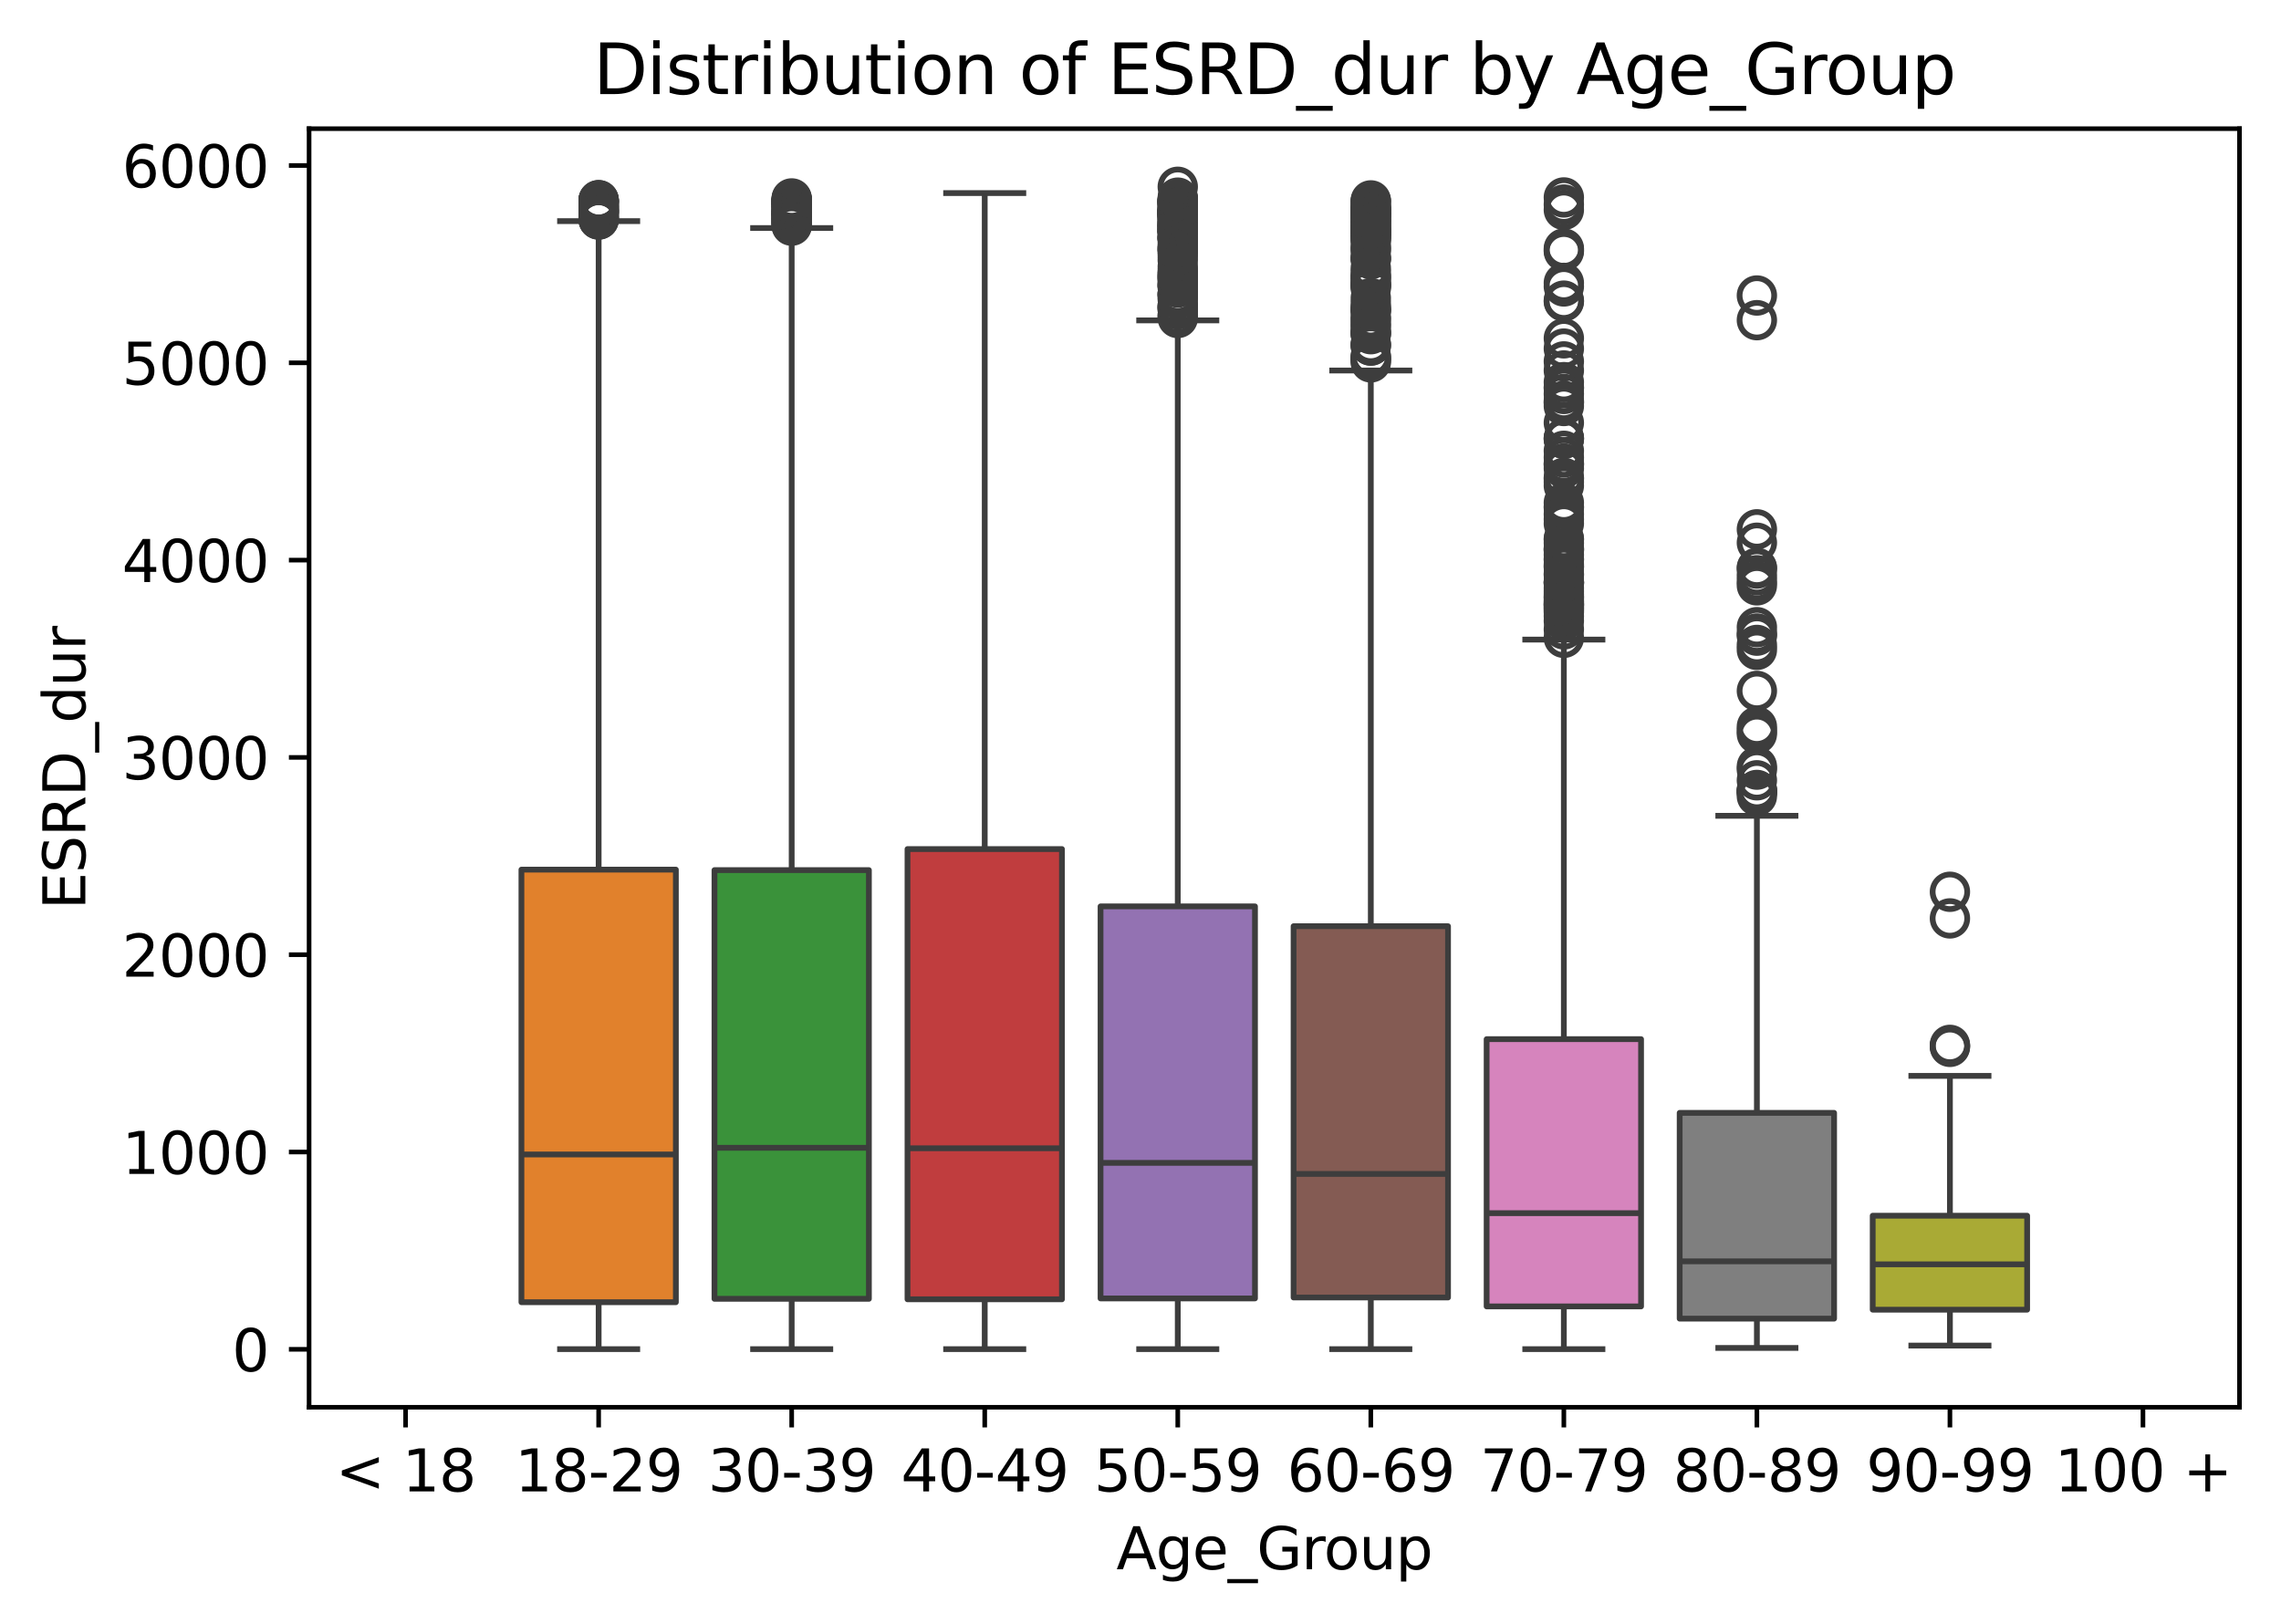<?xml version="1.0" encoding="utf-8" standalone="no"?>
<!DOCTYPE svg PUBLIC "-//W3C//DTD SVG 1.1//EN"
  "http://www.w3.org/Graphics/SVG/1.1/DTD/svg11.dtd">
<svg xmlns:xlink="http://www.w3.org/1999/xlink" width="395.606pt" height="281.736pt" viewBox="0 0 395.606 281.736" xmlns="http://www.w3.org/2000/svg" version="1.1">
 <defs>
  <style type="text/css">*{stroke-linejoin: round; stroke-linecap: butt}</style>
 </defs>
 <g id="figure_1">
  <g id="patch_1">
   <path d="M 0 281.736 
L 395.606 281.736 
L 395.606 0 
L 0 0 
z
" style="fill: #ffffff"/>
  </g>
  <g id="axes_1">
   <g id="patch_2">
    <path d="M 53.606 244.078 
L 388.406 244.078 
L 388.406 22.318 
L 53.606 22.318 
z
" style="fill: #ffffff"/>
   </g>
   <g id="matplotlib.axis_1">
    <g id="xtick_1">
     <g id="line2d_1">
      <defs>
       <path id="mfdb673517a" d="M 0 0 
L 0 3.5 
" style="stroke: #000000; stroke-width: 0.8"/>
      </defs>
      <g>
       <use xlink:href="#mfdb673517a" x="70.346" y="244.078" style="stroke: #000000; stroke-width: 0.8"/>
      </g>
     </g>
     <g id="text_1">
      <!-- &lt; 18 -->
      <g transform="translate(58.205 258.677) scale(0.1 -0.1)">
       <defs>
        <path id="DejaVuSans-3c" d="M 4684 3150 
L 1459 2003 
L 4684 863 
L 4684 294 
L 678 1747 
L 678 2266 
L 4684 3719 
L 4684 3150 
z
" transform="scale(0.016)"/>
        <path id="DejaVuSans-20" transform="scale(0.016)"/>
        <path id="DejaVuSans-31" d="M 794 531 
L 1825 531 
L 1825 4091 
L 703 3866 
L 703 4441 
L 1819 4666 
L 2450 4666 
L 2450 531 
L 3481 531 
L 3481 0 
L 794 0 
L 794 531 
z
" transform="scale(0.016)"/>
        <path id="DejaVuSans-38" d="M 2034 2216 
Q 1584 2216 1326 1975 
Q 1069 1734 1069 1313 
Q 1069 891 1326 650 
Q 1584 409 2034 409 
Q 2484 409 2743 651 
Q 3003 894 3003 1313 
Q 3003 1734 2745 1975 
Q 2488 2216 2034 2216 
z
M 1403 2484 
Q 997 2584 770 2862 
Q 544 3141 544 3541 
Q 544 4100 942 4425 
Q 1341 4750 2034 4750 
Q 2731 4750 3128 4425 
Q 3525 4100 3525 3541 
Q 3525 3141 3298 2862 
Q 3072 2584 2669 2484 
Q 3125 2378 3379 2068 
Q 3634 1759 3634 1313 
Q 3634 634 3220 271 
Q 2806 -91 2034 -91 
Q 1263 -91 848 271 
Q 434 634 434 1313 
Q 434 1759 690 2068 
Q 947 2378 1403 2484 
z
M 1172 3481 
Q 1172 3119 1398 2916 
Q 1625 2713 2034 2713 
Q 2441 2713 2670 2916 
Q 2900 3119 2900 3481 
Q 2900 3844 2670 4047 
Q 2441 4250 2034 4250 
Q 1625 4250 1398 4047 
Q 1172 3844 1172 3481 
z
" transform="scale(0.016)"/>
       </defs>
       <use xlink:href="#DejaVuSans-3c"/>
       <use xlink:href="#DejaVuSans-20" x="83.789"/>
       <use xlink:href="#DejaVuSans-31" x="115.576"/>
       <use xlink:href="#DejaVuSans-38" x="179.199"/>
      </g>
     </g>
    </g>
    <g id="xtick_2">
     <g id="line2d_2">
      <g>
       <use xlink:href="#mfdb673517a" x="103.826" y="244.078" style="stroke: #000000; stroke-width: 0.8"/>
      </g>
     </g>
     <g id="text_2">
      <!-- 18-29 -->
      <g transform="translate(89.297 258.677) scale(0.1 -0.1)">
       <defs>
        <path id="DejaVuSans-2d" d="M 313 2009 
L 1997 2009 
L 1997 1497 
L 313 1497 
L 313 2009 
z
" transform="scale(0.016)"/>
        <path id="DejaVuSans-32" d="M 1228 531 
L 3431 531 
L 3431 0 
L 469 0 
L 469 531 
Q 828 903 1448 1529 
Q 2069 2156 2228 2338 
Q 2531 2678 2651 2914 
Q 2772 3150 2772 3378 
Q 2772 3750 2511 3984 
Q 2250 4219 1831 4219 
Q 1534 4219 1204 4116 
Q 875 4013 500 3803 
L 500 4441 
Q 881 4594 1212 4672 
Q 1544 4750 1819 4750 
Q 2544 4750 2975 4387 
Q 3406 4025 3406 3419 
Q 3406 3131 3298 2873 
Q 3191 2616 2906 2266 
Q 2828 2175 2409 1742 
Q 1991 1309 1228 531 
z
" transform="scale(0.016)"/>
        <path id="DejaVuSans-39" d="M 703 97 
L 703 672 
Q 941 559 1184 500 
Q 1428 441 1663 441 
Q 2288 441 2617 861 
Q 2947 1281 2994 2138 
Q 2813 1869 2534 1725 
Q 2256 1581 1919 1581 
Q 1219 1581 811 2004 
Q 403 2428 403 3163 
Q 403 3881 828 4315 
Q 1253 4750 1959 4750 
Q 2769 4750 3195 4129 
Q 3622 3509 3622 2328 
Q 3622 1225 3098 567 
Q 2575 -91 1691 -91 
Q 1453 -91 1209 -44 
Q 966 3 703 97 
z
M 1959 2075 
Q 2384 2075 2632 2365 
Q 2881 2656 2881 3163 
Q 2881 3666 2632 3958 
Q 2384 4250 1959 4250 
Q 1534 4250 1286 3958 
Q 1038 3666 1038 3163 
Q 1038 2656 1286 2365 
Q 1534 2075 1959 2075 
z
" transform="scale(0.016)"/>
       </defs>
       <use xlink:href="#DejaVuSans-31"/>
       <use xlink:href="#DejaVuSans-38" x="63.623"/>
       <use xlink:href="#DejaVuSans-2d" x="127.246"/>
       <use xlink:href="#DejaVuSans-32" x="163.33"/>
       <use xlink:href="#DejaVuSans-39" x="226.953"/>
      </g>
     </g>
    </g>
    <g id="xtick_3">
     <g id="line2d_3">
      <g>
       <use xlink:href="#mfdb673517a" x="137.306" y="244.078" style="stroke: #000000; stroke-width: 0.8"/>
      </g>
     </g>
     <g id="text_3">
      <!-- 30-39 -->
      <g transform="translate(122.777 258.677) scale(0.1 -0.1)">
       <defs>
        <path id="DejaVuSans-33" d="M 2597 2516 
Q 3050 2419 3304 2112 
Q 3559 1806 3559 1356 
Q 3559 666 3084 287 
Q 2609 -91 1734 -91 
Q 1441 -91 1130 -33 
Q 819 25 488 141 
L 488 750 
Q 750 597 1062 519 
Q 1375 441 1716 441 
Q 2309 441 2620 675 
Q 2931 909 2931 1356 
Q 2931 1769 2642 2001 
Q 2353 2234 1838 2234 
L 1294 2234 
L 1294 2753 
L 1863 2753 
Q 2328 2753 2575 2939 
Q 2822 3125 2822 3475 
Q 2822 3834 2567 4026 
Q 2313 4219 1838 4219 
Q 1578 4219 1281 4162 
Q 984 4106 628 3988 
L 628 4550 
Q 988 4650 1302 4700 
Q 1616 4750 1894 4750 
Q 2613 4750 3031 4423 
Q 3450 4097 3450 3541 
Q 3450 3153 3228 2886 
Q 3006 2619 2597 2516 
z
" transform="scale(0.016)"/>
        <path id="DejaVuSans-30" d="M 2034 4250 
Q 1547 4250 1301 3770 
Q 1056 3291 1056 2328 
Q 1056 1369 1301 889 
Q 1547 409 2034 409 
Q 2525 409 2770 889 
Q 3016 1369 3016 2328 
Q 3016 3291 2770 3770 
Q 2525 4250 2034 4250 
z
M 2034 4750 
Q 2819 4750 3233 4129 
Q 3647 3509 3647 2328 
Q 3647 1150 3233 529 
Q 2819 -91 2034 -91 
Q 1250 -91 836 529 
Q 422 1150 422 2328 
Q 422 3509 836 4129 
Q 1250 4750 2034 4750 
z
" transform="scale(0.016)"/>
       </defs>
       <use xlink:href="#DejaVuSans-33"/>
       <use xlink:href="#DejaVuSans-30" x="63.623"/>
       <use xlink:href="#DejaVuSans-2d" x="127.246"/>
       <use xlink:href="#DejaVuSans-33" x="163.33"/>
       <use xlink:href="#DejaVuSans-39" x="226.953"/>
      </g>
     </g>
    </g>
    <g id="xtick_4">
     <g id="line2d_4">
      <g>
       <use xlink:href="#mfdb673517a" x="170.786" y="244.078" style="stroke: #000000; stroke-width: 0.8"/>
      </g>
     </g>
     <g id="text_4">
      <!-- 40-49 -->
      <g transform="translate(156.257 258.677) scale(0.1 -0.1)">
       <defs>
        <path id="DejaVuSans-34" d="M 2419 4116 
L 825 1625 
L 2419 1625 
L 2419 4116 
z
M 2253 4666 
L 3047 4666 
L 3047 1625 
L 3713 1625 
L 3713 1100 
L 3047 1100 
L 3047 0 
L 2419 0 
L 2419 1100 
L 313 1100 
L 313 1709 
L 2253 4666 
z
" transform="scale(0.016)"/>
       </defs>
       <use xlink:href="#DejaVuSans-34"/>
       <use xlink:href="#DejaVuSans-30" x="63.623"/>
       <use xlink:href="#DejaVuSans-2d" x="127.246"/>
       <use xlink:href="#DejaVuSans-34" x="163.33"/>
       <use xlink:href="#DejaVuSans-39" x="226.953"/>
      </g>
     </g>
    </g>
    <g id="xtick_5">
     <g id="line2d_5">
      <g>
       <use xlink:href="#mfdb673517a" x="204.266" y="244.078" style="stroke: #000000; stroke-width: 0.8"/>
      </g>
     </g>
     <g id="text_5">
      <!-- 50-59 -->
      <g transform="translate(189.737 258.677) scale(0.1 -0.1)">
       <defs>
        <path id="DejaVuSans-35" d="M 691 4666 
L 3169 4666 
L 3169 4134 
L 1269 4134 
L 1269 2991 
Q 1406 3038 1543 3061 
Q 1681 3084 1819 3084 
Q 2600 3084 3056 2656 
Q 3513 2228 3513 1497 
Q 3513 744 3044 326 
Q 2575 -91 1722 -91 
Q 1428 -91 1123 -41 
Q 819 9 494 109 
L 494 744 
Q 775 591 1075 516 
Q 1375 441 1709 441 
Q 2250 441 2565 725 
Q 2881 1009 2881 1497 
Q 2881 1984 2565 2268 
Q 2250 2553 1709 2553 
Q 1456 2553 1204 2497 
Q 953 2441 691 2322 
L 691 4666 
z
" transform="scale(0.016)"/>
       </defs>
       <use xlink:href="#DejaVuSans-35"/>
       <use xlink:href="#DejaVuSans-30" x="63.623"/>
       <use xlink:href="#DejaVuSans-2d" x="127.246"/>
       <use xlink:href="#DejaVuSans-35" x="163.33"/>
       <use xlink:href="#DejaVuSans-39" x="226.953"/>
      </g>
     </g>
    </g>
    <g id="xtick_6">
     <g id="line2d_6">
      <g>
       <use xlink:href="#mfdb673517a" x="237.746" y="244.078" style="stroke: #000000; stroke-width: 0.8"/>
      </g>
     </g>
     <g id="text_6">
      <!-- 60-69 -->
      <g transform="translate(223.217 258.677) scale(0.1 -0.1)">
       <defs>
        <path id="DejaVuSans-36" d="M 2113 2584 
Q 1688 2584 1439 2293 
Q 1191 2003 1191 1497 
Q 1191 994 1439 701 
Q 1688 409 2113 409 
Q 2538 409 2786 701 
Q 3034 994 3034 1497 
Q 3034 2003 2786 2293 
Q 2538 2584 2113 2584 
z
M 3366 4563 
L 3366 3988 
Q 3128 4100 2886 4159 
Q 2644 4219 2406 4219 
Q 1781 4219 1451 3797 
Q 1122 3375 1075 2522 
Q 1259 2794 1537 2939 
Q 1816 3084 2150 3084 
Q 2853 3084 3261 2657 
Q 3669 2231 3669 1497 
Q 3669 778 3244 343 
Q 2819 -91 2113 -91 
Q 1303 -91 875 529 
Q 447 1150 447 2328 
Q 447 3434 972 4092 
Q 1497 4750 2381 4750 
Q 2619 4750 2861 4703 
Q 3103 4656 3366 4563 
z
" transform="scale(0.016)"/>
       </defs>
       <use xlink:href="#DejaVuSans-36"/>
       <use xlink:href="#DejaVuSans-30" x="63.623"/>
       <use xlink:href="#DejaVuSans-2d" x="127.246"/>
       <use xlink:href="#DejaVuSans-36" x="163.33"/>
       <use xlink:href="#DejaVuSans-39" x="226.953"/>
      </g>
     </g>
    </g>
    <g id="xtick_7">
     <g id="line2d_7">
      <g>
       <use xlink:href="#mfdb673517a" x="271.226" y="244.078" style="stroke: #000000; stroke-width: 0.8"/>
      </g>
     </g>
     <g id="text_7">
      <!-- 70-79 -->
      <g transform="translate(256.697 258.677) scale(0.1 -0.1)">
       <defs>
        <path id="DejaVuSans-37" d="M 525 4666 
L 3525 4666 
L 3525 4397 
L 1831 0 
L 1172 0 
L 2766 4134 
L 525 4134 
L 525 4666 
z
" transform="scale(0.016)"/>
       </defs>
       <use xlink:href="#DejaVuSans-37"/>
       <use xlink:href="#DejaVuSans-30" x="63.623"/>
       <use xlink:href="#DejaVuSans-2d" x="127.246"/>
       <use xlink:href="#DejaVuSans-37" x="163.33"/>
       <use xlink:href="#DejaVuSans-39" x="226.953"/>
      </g>
     </g>
    </g>
    <g id="xtick_8">
     <g id="line2d_8">
      <g>
       <use xlink:href="#mfdb673517a" x="304.706" y="244.078" style="stroke: #000000; stroke-width: 0.8"/>
      </g>
     </g>
     <g id="text_8">
      <!-- 80-89 -->
      <g transform="translate(290.177 258.677) scale(0.1 -0.1)">
       <use xlink:href="#DejaVuSans-38"/>
       <use xlink:href="#DejaVuSans-30" x="63.623"/>
       <use xlink:href="#DejaVuSans-2d" x="127.246"/>
       <use xlink:href="#DejaVuSans-38" x="163.33"/>
       <use xlink:href="#DejaVuSans-39" x="226.953"/>
      </g>
     </g>
    </g>
    <g id="xtick_9">
     <g id="line2d_9">
      <g>
       <use xlink:href="#mfdb673517a" x="338.186" y="244.078" style="stroke: #000000; stroke-width: 0.8"/>
      </g>
     </g>
     <g id="text_9">
      <!-- 90-99 -->
      <g transform="translate(323.657 258.677) scale(0.1 -0.1)">
       <use xlink:href="#DejaVuSans-39"/>
       <use xlink:href="#DejaVuSans-30" x="63.623"/>
       <use xlink:href="#DejaVuSans-2d" x="127.246"/>
       <use xlink:href="#DejaVuSans-39" x="163.33"/>
       <use xlink:href="#DejaVuSans-39" x="226.953"/>
      </g>
     </g>
    </g>
    <g id="xtick_10">
     <g id="line2d_10">
      <g>
       <use xlink:href="#mfdb673517a" x="371.666" y="244.078" style="stroke: #000000; stroke-width: 0.8"/>
      </g>
     </g>
     <g id="text_10">
      <!-- 100 + -->
      <g transform="translate(356.344 258.677) scale(0.1 -0.1)">
       <defs>
        <path id="DejaVuSans-2b" d="M 2944 4013 
L 2944 2272 
L 4684 2272 
L 4684 1741 
L 2944 1741 
L 2944 0 
L 2419 0 
L 2419 1741 
L 678 1741 
L 678 2272 
L 2419 2272 
L 2419 4013 
L 2944 4013 
z
" transform="scale(0.016)"/>
       </defs>
       <use xlink:href="#DejaVuSans-31"/>
       <use xlink:href="#DejaVuSans-30" x="63.623"/>
       <use xlink:href="#DejaVuSans-30" x="127.246"/>
       <use xlink:href="#DejaVuSans-20" x="190.869"/>
       <use xlink:href="#DejaVuSans-2b" x="222.656"/>
      </g>
     </g>
    </g>
    <g id="text_11">
     <!-- Age_Group -->
     <g transform="translate(193.616 272.178) scale(0.1 -0.1)">
      <defs>
       <path id="DejaVuSans-41" d="M 2188 4044 
L 1331 1722 
L 3047 1722 
L 2188 4044 
z
M 1831 4666 
L 2547 4666 
L 4325 0 
L 3669 0 
L 3244 1197 
L 1141 1197 
L 716 0 
L 50 0 
L 1831 4666 
z
" transform="scale(0.016)"/>
       <path id="DejaVuSans-67" d="M 2906 1791 
Q 2906 2416 2648 2759 
Q 2391 3103 1925 3103 
Q 1463 3103 1205 2759 
Q 947 2416 947 1791 
Q 947 1169 1205 825 
Q 1463 481 1925 481 
Q 2391 481 2648 825 
Q 2906 1169 2906 1791 
z
M 3481 434 
Q 3481 -459 3084 -895 
Q 2688 -1331 1869 -1331 
Q 1566 -1331 1297 -1286 
Q 1028 -1241 775 -1147 
L 775 -588 
Q 1028 -725 1275 -790 
Q 1522 -856 1778 -856 
Q 2344 -856 2625 -561 
Q 2906 -266 2906 331 
L 2906 616 
Q 2728 306 2450 153 
Q 2172 0 1784 0 
Q 1141 0 747 490 
Q 353 981 353 1791 
Q 353 2603 747 3093 
Q 1141 3584 1784 3584 
Q 2172 3584 2450 3431 
Q 2728 3278 2906 2969 
L 2906 3500 
L 3481 3500 
L 3481 434 
z
" transform="scale(0.016)"/>
       <path id="DejaVuSans-65" d="M 3597 1894 
L 3597 1613 
L 953 1613 
Q 991 1019 1311 708 
Q 1631 397 2203 397 
Q 2534 397 2845 478 
Q 3156 559 3463 722 
L 3463 178 
Q 3153 47 2828 -22 
Q 2503 -91 2169 -91 
Q 1331 -91 842 396 
Q 353 884 353 1716 
Q 353 2575 817 3079 
Q 1281 3584 2069 3584 
Q 2775 3584 3186 3129 
Q 3597 2675 3597 1894 
z
M 3022 2063 
Q 3016 2534 2758 2815 
Q 2500 3097 2075 3097 
Q 1594 3097 1305 2825 
Q 1016 2553 972 2059 
L 3022 2063 
z
" transform="scale(0.016)"/>
       <path id="DejaVuSans-5f" d="M 3263 -1063 
L 3263 -1509 
L -63 -1509 
L -63 -1063 
L 3263 -1063 
z
" transform="scale(0.016)"/>
       <path id="DejaVuSans-47" d="M 3809 666 
L 3809 1919 
L 2778 1919 
L 2778 2438 
L 4434 2438 
L 4434 434 
Q 4069 175 3628 42 
Q 3188 -91 2688 -91 
Q 1594 -91 976 548 
Q 359 1188 359 2328 
Q 359 3472 976 4111 
Q 1594 4750 2688 4750 
Q 3144 4750 3555 4637 
Q 3966 4525 4313 4306 
L 4313 3634 
Q 3963 3931 3569 4081 
Q 3175 4231 2741 4231 
Q 1884 4231 1454 3753 
Q 1025 3275 1025 2328 
Q 1025 1384 1454 906 
Q 1884 428 2741 428 
Q 3075 428 3337 486 
Q 3600 544 3809 666 
z
" transform="scale(0.016)"/>
       <path id="DejaVuSans-72" d="M 2631 2963 
Q 2534 3019 2420 3045 
Q 2306 3072 2169 3072 
Q 1681 3072 1420 2755 
Q 1159 2438 1159 1844 
L 1159 0 
L 581 0 
L 581 3500 
L 1159 3500 
L 1159 2956 
Q 1341 3275 1631 3429 
Q 1922 3584 2338 3584 
Q 2397 3584 2469 3576 
Q 2541 3569 2628 3553 
L 2631 2963 
z
" transform="scale(0.016)"/>
       <path id="DejaVuSans-6f" d="M 1959 3097 
Q 1497 3097 1228 2736 
Q 959 2375 959 1747 
Q 959 1119 1226 758 
Q 1494 397 1959 397 
Q 2419 397 2687 759 
Q 2956 1122 2956 1747 
Q 2956 2369 2687 2733 
Q 2419 3097 1959 3097 
z
M 1959 3584 
Q 2709 3584 3137 3096 
Q 3566 2609 3566 1747 
Q 3566 888 3137 398 
Q 2709 -91 1959 -91 
Q 1206 -91 779 398 
Q 353 888 353 1747 
Q 353 2609 779 3096 
Q 1206 3584 1959 3584 
z
" transform="scale(0.016)"/>
       <path id="DejaVuSans-75" d="M 544 1381 
L 544 3500 
L 1119 3500 
L 1119 1403 
Q 1119 906 1312 657 
Q 1506 409 1894 409 
Q 2359 409 2629 706 
Q 2900 1003 2900 1516 
L 2900 3500 
L 3475 3500 
L 3475 0 
L 2900 0 
L 2900 538 
Q 2691 219 2414 64 
Q 2138 -91 1772 -91 
Q 1169 -91 856 284 
Q 544 659 544 1381 
z
M 1991 3584 
L 1991 3584 
z
" transform="scale(0.016)"/>
       <path id="DejaVuSans-70" d="M 1159 525 
L 1159 -1331 
L 581 -1331 
L 581 3500 
L 1159 3500 
L 1159 2969 
Q 1341 3281 1617 3432 
Q 1894 3584 2278 3584 
Q 2916 3584 3314 3078 
Q 3713 2572 3713 1747 
Q 3713 922 3314 415 
Q 2916 -91 2278 -91 
Q 1894 -91 1617 61 
Q 1341 213 1159 525 
z
M 3116 1747 
Q 3116 2381 2855 2742 
Q 2594 3103 2138 3103 
Q 1681 3103 1420 2742 
Q 1159 2381 1159 1747 
Q 1159 1113 1420 752 
Q 1681 391 2138 391 
Q 2594 391 2855 752 
Q 3116 1113 3116 1747 
z
" transform="scale(0.016)"/>
      </defs>
      <use xlink:href="#DejaVuSans-41"/>
      <use xlink:href="#DejaVuSans-67" x="68.408"/>
      <use xlink:href="#DejaVuSans-65" x="131.885"/>
      <use xlink:href="#DejaVuSans-5f" x="193.408"/>
      <use xlink:href="#DejaVuSans-47" x="243.408"/>
      <use xlink:href="#DejaVuSans-72" x="320.898"/>
      <use xlink:href="#DejaVuSans-6f" x="359.762"/>
      <use xlink:href="#DejaVuSans-75" x="420.943"/>
      <use xlink:href="#DejaVuSans-70" x="484.322"/>
     </g>
    </g>
   </g>
   <g id="matplotlib.axis_2">
    <g id="ytick_1">
     <g id="line2d_11">
      <defs>
       <path id="m07cc007c12" d="M 0 0 
L -3.5 0 
" style="stroke: #000000; stroke-width: 0.8"/>
      </defs>
      <g>
       <use xlink:href="#m07cc007c12" x="53.606" y="234.032" style="stroke: #000000; stroke-width: 0.8"/>
      </g>
     </g>
     <g id="text_12">
      <!-- 0 -->
      <g transform="translate(40.244 237.832) scale(0.1 -0.1)">
       <use xlink:href="#DejaVuSans-30"/>
      </g>
     </g>
    </g>
    <g id="ytick_2">
     <g id="line2d_12">
      <g>
       <use xlink:href="#m07cc007c12" x="53.606" y="199.811" style="stroke: #000000; stroke-width: 0.8"/>
      </g>
     </g>
     <g id="text_13">
      <!-- 1000 -->
      <g transform="translate(21.156 203.61) scale(0.1 -0.1)">
       <use xlink:href="#DejaVuSans-31"/>
       <use xlink:href="#DejaVuSans-30" x="63.623"/>
       <use xlink:href="#DejaVuSans-30" x="127.246"/>
       <use xlink:href="#DejaVuSans-30" x="190.869"/>
      </g>
     </g>
    </g>
    <g id="ytick_3">
     <g id="line2d_13">
      <g>
       <use xlink:href="#m07cc007c12" x="53.606" y="165.589" style="stroke: #000000; stroke-width: 0.8"/>
      </g>
     </g>
     <g id="text_14">
      <!-- 2000 -->
      <g transform="translate(21.156 169.388) scale(0.1 -0.1)">
       <use xlink:href="#DejaVuSans-32"/>
       <use xlink:href="#DejaVuSans-30" x="63.623"/>
       <use xlink:href="#DejaVuSans-30" x="127.246"/>
       <use xlink:href="#DejaVuSans-30" x="190.869"/>
      </g>
     </g>
    </g>
    <g id="ytick_4">
     <g id="line2d_14">
      <g>
       <use xlink:href="#m07cc007c12" x="53.606" y="131.367" style="stroke: #000000; stroke-width: 0.8"/>
      </g>
     </g>
     <g id="text_15">
      <!-- 3000 -->
      <g transform="translate(21.156 135.166) scale(0.1 -0.1)">
       <use xlink:href="#DejaVuSans-33"/>
       <use xlink:href="#DejaVuSans-30" x="63.623"/>
       <use xlink:href="#DejaVuSans-30" x="127.246"/>
       <use xlink:href="#DejaVuSans-30" x="190.869"/>
      </g>
     </g>
    </g>
    <g id="ytick_5">
     <g id="line2d_15">
      <g>
       <use xlink:href="#m07cc007c12" x="53.606" y="97.146" style="stroke: #000000; stroke-width: 0.8"/>
      </g>
     </g>
     <g id="text_16">
      <!-- 4000 -->
      <g transform="translate(21.156 100.945) scale(0.1 -0.1)">
       <use xlink:href="#DejaVuSans-34"/>
       <use xlink:href="#DejaVuSans-30" x="63.623"/>
       <use xlink:href="#DejaVuSans-30" x="127.246"/>
       <use xlink:href="#DejaVuSans-30" x="190.869"/>
      </g>
     </g>
    </g>
    <g id="ytick_6">
     <g id="line2d_16">
      <g>
       <use xlink:href="#m07cc007c12" x="53.606" y="62.924" style="stroke: #000000; stroke-width: 0.8"/>
      </g>
     </g>
     <g id="text_17">
      <!-- 5000 -->
      <g transform="translate(21.156 66.723) scale(0.1 -0.1)">
       <use xlink:href="#DejaVuSans-35"/>
       <use xlink:href="#DejaVuSans-30" x="63.623"/>
       <use xlink:href="#DejaVuSans-30" x="127.246"/>
       <use xlink:href="#DejaVuSans-30" x="190.869"/>
      </g>
     </g>
    </g>
    <g id="ytick_7">
     <g id="line2d_17">
      <g>
       <use xlink:href="#m07cc007c12" x="53.606" y="28.702" style="stroke: #000000; stroke-width: 0.8"/>
      </g>
     </g>
     <g id="text_18">
      <!-- 6000 -->
      <g transform="translate(21.156 32.501) scale(0.1 -0.1)">
       <use xlink:href="#DejaVuSans-36"/>
       <use xlink:href="#DejaVuSans-30" x="63.623"/>
       <use xlink:href="#DejaVuSans-30" x="127.246"/>
       <use xlink:href="#DejaVuSans-30" x="190.869"/>
      </g>
     </g>
    </g>
    <g id="text_19">
     <!-- ESRD_dur -->
     <g transform="translate(14.798 157.754) rotate(-90) scale(0.1 -0.1)">
      <defs>
       <path id="DejaVuSans-45" d="M 628 4666 
L 3578 4666 
L 3578 4134 
L 1259 4134 
L 1259 2753 
L 3481 2753 
L 3481 2222 
L 1259 2222 
L 1259 531 
L 3634 531 
L 3634 0 
L 628 0 
L 628 4666 
z
" transform="scale(0.016)"/>
       <path id="DejaVuSans-53" d="M 3425 4513 
L 3425 3897 
Q 3066 4069 2747 4153 
Q 2428 4238 2131 4238 
Q 1616 4238 1336 4038 
Q 1056 3838 1056 3469 
Q 1056 3159 1242 3001 
Q 1428 2844 1947 2747 
L 2328 2669 
Q 3034 2534 3370 2195 
Q 3706 1856 3706 1288 
Q 3706 609 3251 259 
Q 2797 -91 1919 -91 
Q 1588 -91 1214 -16 
Q 841 59 441 206 
L 441 856 
Q 825 641 1194 531 
Q 1563 422 1919 422 
Q 2459 422 2753 634 
Q 3047 847 3047 1241 
Q 3047 1584 2836 1778 
Q 2625 1972 2144 2069 
L 1759 2144 
Q 1053 2284 737 2584 
Q 422 2884 422 3419 
Q 422 4038 858 4394 
Q 1294 4750 2059 4750 
Q 2388 4750 2728 4690 
Q 3069 4631 3425 4513 
z
" transform="scale(0.016)"/>
       <path id="DejaVuSans-52" d="M 2841 2188 
Q 3044 2119 3236 1894 
Q 3428 1669 3622 1275 
L 4263 0 
L 3584 0 
L 2988 1197 
Q 2756 1666 2539 1819 
Q 2322 1972 1947 1972 
L 1259 1972 
L 1259 0 
L 628 0 
L 628 4666 
L 2053 4666 
Q 2853 4666 3247 4331 
Q 3641 3997 3641 3322 
Q 3641 2881 3436 2590 
Q 3231 2300 2841 2188 
z
M 1259 4147 
L 1259 2491 
L 2053 2491 
Q 2509 2491 2742 2702 
Q 2975 2913 2975 3322 
Q 2975 3731 2742 3939 
Q 2509 4147 2053 4147 
L 1259 4147 
z
" transform="scale(0.016)"/>
       <path id="DejaVuSans-44" d="M 1259 4147 
L 1259 519 
L 2022 519 
Q 2988 519 3436 956 
Q 3884 1394 3884 2338 
Q 3884 3275 3436 3711 
Q 2988 4147 2022 4147 
L 1259 4147 
z
M 628 4666 
L 1925 4666 
Q 3281 4666 3915 4102 
Q 4550 3538 4550 2338 
Q 4550 1131 3912 565 
Q 3275 0 1925 0 
L 628 0 
L 628 4666 
z
" transform="scale(0.016)"/>
       <path id="DejaVuSans-64" d="M 2906 2969 
L 2906 4863 
L 3481 4863 
L 3481 0 
L 2906 0 
L 2906 525 
Q 2725 213 2448 61 
Q 2172 -91 1784 -91 
Q 1150 -91 751 415 
Q 353 922 353 1747 
Q 353 2572 751 3078 
Q 1150 3584 1784 3584 
Q 2172 3584 2448 3432 
Q 2725 3281 2906 2969 
z
M 947 1747 
Q 947 1113 1208 752 
Q 1469 391 1925 391 
Q 2381 391 2643 752 
Q 2906 1113 2906 1747 
Q 2906 2381 2643 2742 
Q 2381 3103 1925 3103 
Q 1469 3103 1208 2742 
Q 947 2381 947 1747 
z
" transform="scale(0.016)"/>
      </defs>
      <use xlink:href="#DejaVuSans-45"/>
      <use xlink:href="#DejaVuSans-53" x="63.184"/>
      <use xlink:href="#DejaVuSans-52" x="126.66"/>
      <use xlink:href="#DejaVuSans-44" x="196.143"/>
      <use xlink:href="#DejaVuSans-5f" x="273.145"/>
      <use xlink:href="#DejaVuSans-64" x="323.145"/>
      <use xlink:href="#DejaVuSans-75" x="386.621"/>
      <use xlink:href="#DejaVuSans-72" x="450"/>
     </g>
    </g>
   </g>
   <g id="patch_3">
    <path d="M 90.434 225.862 
L 117.218 225.862 
L 117.218 150.831 
L 90.434 150.831 
L 90.434 225.862 
z
" clip-path="url(#p5010e76fbb)" style="fill: #e1812c; stroke: #3d3d3d; stroke-linejoin: miter"/>
   </g>
   <g id="line2d_18">
    <path d="M 103.826 225.862 
L 103.826 233.998 
" clip-path="url(#p5010e76fbb)" style="fill: none; stroke: #3d3d3d"/>
   </g>
   <g id="line2d_19">
    <path d="M 103.826 150.831 
L 103.826 38.353 
" clip-path="url(#p5010e76fbb)" style="fill: none; stroke: #3d3d3d"/>
   </g>
   <g id="line2d_20">
    <path d="M 97.13 233.998 
L 110.522 233.998 
" clip-path="url(#p5010e76fbb)" style="fill: none; stroke: #3d3d3d; stroke-linecap: square"/>
   </g>
   <g id="line2d_21">
    <path d="M 97.13 38.353 
L 110.522 38.353 
" clip-path="url(#p5010e76fbb)" style="fill: none; stroke: #3d3d3d; stroke-linecap: square"/>
   </g>
   <g id="line2d_22">
    <defs>
     <path id="m4421d2acf1" d="M 0 3 
C 0.796 3 1.559 2.684 2.121 2.121 
C 2.684 1.559 3 0.796 3 0 
C 3 -0.796 2.684 -1.559 2.121 -2.121 
C 1.559 -2.684 0.796 -3 0 -3 
C -0.796 -3 -1.559 -2.684 -2.121 -2.121 
C -2.684 -1.559 -3 -0.796 -3 0 
C -3 0.796 -2.684 1.559 -2.121 2.121 
C -1.559 2.684 -0.796 3 0 3 
z
" style="stroke: #3d3d3d"/>
    </defs>
    <g clip-path="url(#p5010e76fbb)">
     <use xlink:href="#m4421d2acf1" x="103.826" y="38.079" style="fill-opacity: 0; stroke: #3d3d3d"/>
     <use xlink:href="#m4421d2acf1" x="103.826" y="38.045" style="fill-opacity: 0; stroke: #3d3d3d"/>
     <use xlink:href="#m4421d2acf1" x="103.826" y="38.01" style="fill-opacity: 0; stroke: #3d3d3d"/>
     <use xlink:href="#m4421d2acf1" x="103.826" y="37.805" style="fill-opacity: 0; stroke: #3d3d3d"/>
     <use xlink:href="#m4421d2acf1" x="103.826" y="37.668" style="fill-opacity: 0; stroke: #3d3d3d"/>
     <use xlink:href="#m4421d2acf1" x="103.826" y="37.531" style="fill-opacity: 0; stroke: #3d3d3d"/>
     <use xlink:href="#m4421d2acf1" x="103.826" y="37.326" style="fill-opacity: 0; stroke: #3d3d3d"/>
     <use xlink:href="#m4421d2acf1" x="103.826" y="37.189" style="fill-opacity: 0; stroke: #3d3d3d"/>
     <use xlink:href="#m4421d2acf1" x="103.826" y="36.881" style="fill-opacity: 0; stroke: #3d3d3d"/>
     <use xlink:href="#m4421d2acf1" x="103.826" y="36.813" style="fill-opacity: 0; stroke: #3d3d3d"/>
     <use xlink:href="#m4421d2acf1" x="103.826" y="36.813" style="fill-opacity: 0; stroke: #3d3d3d"/>
     <use xlink:href="#m4421d2acf1" x="103.826" y="36.676" style="fill-opacity: 0; stroke: #3d3d3d"/>
     <use xlink:href="#m4421d2acf1" x="103.826" y="36.642" style="fill-opacity: 0; stroke: #3d3d3d"/>
     <use xlink:href="#m4421d2acf1" x="103.826" y="36.642" style="fill-opacity: 0; stroke: #3d3d3d"/>
     <use xlink:href="#m4421d2acf1" x="103.826" y="36.471" style="fill-opacity: 0; stroke: #3d3d3d"/>
     <use xlink:href="#m4421d2acf1" x="103.826" y="36.231" style="fill-opacity: 0; stroke: #3d3d3d"/>
     <use xlink:href="#m4421d2acf1" x="103.826" y="36.197" style="fill-opacity: 0; stroke: #3d3d3d"/>
     <use xlink:href="#m4421d2acf1" x="103.826" y="36.094" style="fill-opacity: 0; stroke: #3d3d3d"/>
     <use xlink:href="#m4421d2acf1" x="103.826" y="36.026" style="fill-opacity: 0; stroke: #3d3d3d"/>
     <use xlink:href="#m4421d2acf1" x="103.826" y="35.752" style="fill-opacity: 0; stroke: #3d3d3d"/>
     <use xlink:href="#m4421d2acf1" x="103.826" y="35.683" style="fill-opacity: 0; stroke: #3d3d3d"/>
     <use xlink:href="#m4421d2acf1" x="103.826" y="35.478" style="fill-opacity: 0; stroke: #3d3d3d"/>
     <use xlink:href="#m4421d2acf1" x="103.826" y="35.444" style="fill-opacity: 0; stroke: #3d3d3d"/>
     <use xlink:href="#m4421d2acf1" x="103.826" y="35.273" style="fill-opacity: 0; stroke: #3d3d3d"/>
     <use xlink:href="#m4421d2acf1" x="103.826" y="34.965" style="fill-opacity: 0; stroke: #3d3d3d"/>
     <use xlink:href="#m4421d2acf1" x="103.826" y="34.931" style="fill-opacity: 0; stroke: #3d3d3d"/>
     <use xlink:href="#m4421d2acf1" x="103.826" y="34.896" style="fill-opacity: 0; stroke: #3d3d3d"/>
     <use xlink:href="#m4421d2acf1" x="103.826" y="34.862" style="fill-opacity: 0; stroke: #3d3d3d"/>
     <use xlink:href="#m4421d2acf1" x="103.826" y="34.794" style="fill-opacity: 0; stroke: #3d3d3d"/>
     <use xlink:href="#m4421d2acf1" x="103.826" y="34.725" style="fill-opacity: 0; stroke: #3d3d3d"/>
     <use xlink:href="#m4421d2acf1" x="103.826" y="34.725" style="fill-opacity: 0; stroke: #3d3d3d"/>
    </g>
   </g>
   <g id="patch_4">
    <path d="M 123.914 225.272 
L 150.698 225.272 
L 150.698 150.916 
L 123.914 150.916 
L 123.914 225.272 
z
" clip-path="url(#p5010e76fbb)" style="fill: #3a923a; stroke: #3d3d3d; stroke-linejoin: miter"/>
   </g>
   <g id="line2d_23">
    <path d="M 137.306 225.272 
L 137.306 233.998 
" clip-path="url(#p5010e76fbb)" style="fill: none; stroke: #3d3d3d"/>
   </g>
   <g id="line2d_24">
    <path d="M 137.306 150.916 
L 137.306 39.55 
" clip-path="url(#p5010e76fbb)" style="fill: none; stroke: #3d3d3d"/>
   </g>
   <g id="line2d_25">
    <path d="M 130.61 233.998 
L 144.002 233.998 
" clip-path="url(#p5010e76fbb)" style="fill: none; stroke: #3d3d3d; stroke-linecap: square"/>
   </g>
   <g id="line2d_26">
    <path d="M 130.61 39.55 
L 144.002 39.55 
" clip-path="url(#p5010e76fbb)" style="fill: none; stroke: #3d3d3d; stroke-linecap: square"/>
   </g>
   <g id="line2d_27">
    <g clip-path="url(#p5010e76fbb)">
     <use xlink:href="#m4421d2acf1" x="137.306" y="39.14" style="fill-opacity: 0; stroke: #3d3d3d"/>
     <use xlink:href="#m4421d2acf1" x="137.306" y="39.003" style="fill-opacity: 0; stroke: #3d3d3d"/>
     <use xlink:href="#m4421d2acf1" x="137.306" y="38.866" style="fill-opacity: 0; stroke: #3d3d3d"/>
     <use xlink:href="#m4421d2acf1" x="137.306" y="38.798" style="fill-opacity: 0; stroke: #3d3d3d"/>
     <use xlink:href="#m4421d2acf1" x="137.306" y="38.421" style="fill-opacity: 0; stroke: #3d3d3d"/>
     <use xlink:href="#m4421d2acf1" x="137.306" y="38.387" style="fill-opacity: 0; stroke: #3d3d3d"/>
     <use xlink:href="#m4421d2acf1" x="137.306" y="38.318" style="fill-opacity: 0; stroke: #3d3d3d"/>
     <use xlink:href="#m4421d2acf1" x="137.306" y="38.01" style="fill-opacity: 0; stroke: #3d3d3d"/>
     <use xlink:href="#m4421d2acf1" x="137.306" y="38.01" style="fill-opacity: 0; stroke: #3d3d3d"/>
     <use xlink:href="#m4421d2acf1" x="137.306" y="37.668" style="fill-opacity: 0; stroke: #3d3d3d"/>
     <use xlink:href="#m4421d2acf1" x="137.306" y="37.634" style="fill-opacity: 0; stroke: #3d3d3d"/>
     <use xlink:href="#m4421d2acf1" x="137.306" y="37.6" style="fill-opacity: 0; stroke: #3d3d3d"/>
     <use xlink:href="#m4421d2acf1" x="137.306" y="37.36" style="fill-opacity: 0; stroke: #3d3d3d"/>
     <use xlink:href="#m4421d2acf1" x="137.306" y="37.292" style="fill-opacity: 0; stroke: #3d3d3d"/>
     <use xlink:href="#m4421d2acf1" x="137.306" y="36.95" style="fill-opacity: 0; stroke: #3d3d3d"/>
     <use xlink:href="#m4421d2acf1" x="137.306" y="36.95" style="fill-opacity: 0; stroke: #3d3d3d"/>
     <use xlink:href="#m4421d2acf1" x="137.306" y="36.915" style="fill-opacity: 0; stroke: #3d3d3d"/>
     <use xlink:href="#m4421d2acf1" x="137.306" y="36.813" style="fill-opacity: 0; stroke: #3d3d3d"/>
     <use xlink:href="#m4421d2acf1" x="137.306" y="36.744" style="fill-opacity: 0; stroke: #3d3d3d"/>
     <use xlink:href="#m4421d2acf1" x="137.306" y="36.71" style="fill-opacity: 0; stroke: #3d3d3d"/>
     <use xlink:href="#m4421d2acf1" x="137.306" y="36.676" style="fill-opacity: 0; stroke: #3d3d3d"/>
     <use xlink:href="#m4421d2acf1" x="137.306" y="36.402" style="fill-opacity: 0; stroke: #3d3d3d"/>
     <use xlink:href="#m4421d2acf1" x="137.306" y="36.094" style="fill-opacity: 0; stroke: #3d3d3d"/>
     <use xlink:href="#m4421d2acf1" x="137.306" y="35.923" style="fill-opacity: 0; stroke: #3d3d3d"/>
     <use xlink:href="#m4421d2acf1" x="137.306" y="35.889" style="fill-opacity: 0; stroke: #3d3d3d"/>
     <use xlink:href="#m4421d2acf1" x="137.306" y="35.683" style="fill-opacity: 0; stroke: #3d3d3d"/>
     <use xlink:href="#m4421d2acf1" x="137.306" y="35.615" style="fill-opacity: 0; stroke: #3d3d3d"/>
     <use xlink:href="#m4421d2acf1" x="137.306" y="35.478" style="fill-opacity: 0; stroke: #3d3d3d"/>
     <use xlink:href="#m4421d2acf1" x="137.306" y="35.375" style="fill-opacity: 0; stroke: #3d3d3d"/>
     <use xlink:href="#m4421d2acf1" x="137.306" y="35.136" style="fill-opacity: 0; stroke: #3d3d3d"/>
     <use xlink:href="#m4421d2acf1" x="137.306" y="35.067" style="fill-opacity: 0; stroke: #3d3d3d"/>
     <use xlink:href="#m4421d2acf1" x="137.306" y="34.965" style="fill-opacity: 0; stroke: #3d3d3d"/>
     <use xlink:href="#m4421d2acf1" x="137.306" y="34.965" style="fill-opacity: 0; stroke: #3d3d3d"/>
     <use xlink:href="#m4421d2acf1" x="137.306" y="34.896" style="fill-opacity: 0; stroke: #3d3d3d"/>
     <use xlink:href="#m4421d2acf1" x="137.306" y="34.862" style="fill-opacity: 0; stroke: #3d3d3d"/>
     <use xlink:href="#m4421d2acf1" x="137.306" y="34.794" style="fill-opacity: 0; stroke: #3d3d3d"/>
     <use xlink:href="#m4421d2acf1" x="137.306" y="34.657" style="fill-opacity: 0; stroke: #3d3d3d"/>
     <use xlink:href="#m4421d2acf1" x="137.306" y="34.554" style="fill-opacity: 0; stroke: #3d3d3d"/>
     <use xlink:href="#m4421d2acf1" x="137.306" y="34.417" style="fill-opacity: 0; stroke: #3d3d3d"/>
    </g>
   </g>
   <g id="patch_5">
    <path d="M 157.394 225.357 
L 184.178 225.357 
L 184.178 147.263 
L 157.394 147.263 
L 157.394 225.357 
z
" clip-path="url(#p5010e76fbb)" style="fill: #c03d3e; stroke: #3d3d3d; stroke-linejoin: miter"/>
   </g>
   <g id="line2d_28">
    <path d="M 170.786 225.357 
L 170.786 233.998 
" clip-path="url(#p5010e76fbb)" style="fill: none; stroke: #3d3d3d"/>
   </g>
   <g id="line2d_29">
    <path d="M 170.786 147.263 
L 170.786 33.493 
" clip-path="url(#p5010e76fbb)" style="fill: none; stroke: #3d3d3d"/>
   </g>
   <g id="line2d_30">
    <path d="M 164.09 233.998 
L 177.482 233.998 
" clip-path="url(#p5010e76fbb)" style="fill: none; stroke: #3d3d3d; stroke-linecap: square"/>
   </g>
   <g id="line2d_31">
    <path d="M 164.09 33.493 
L 177.482 33.493 
" clip-path="url(#p5010e76fbb)" style="fill: none; stroke: #3d3d3d; stroke-linecap: square"/>
   </g>
   <g id="line2d_32"/>
   <g id="patch_6">
    <path d="M 190.874 225.203 
L 217.658 225.203 
L 217.658 157.205 
L 190.874 157.205 
L 190.874 225.203 
z
" clip-path="url(#p5010e76fbb)" style="fill: #9372b2; stroke: #3d3d3d; stroke-linejoin: miter"/>
   </g>
   <g id="line2d_33">
    <path d="M 204.266 225.203 
L 204.266 233.998 
" clip-path="url(#p5010e76fbb)" style="fill: none; stroke: #3d3d3d"/>
   </g>
   <g id="line2d_34">
    <path d="M 204.266 157.205 
L 204.266 55.566 
" clip-path="url(#p5010e76fbb)" style="fill: none; stroke: #3d3d3d"/>
   </g>
   <g id="line2d_35">
    <path d="M 197.57 233.998 
L 210.962 233.998 
" clip-path="url(#p5010e76fbb)" style="fill: none; stroke: #3d3d3d; stroke-linecap: square"/>
   </g>
   <g id="line2d_36">
    <path d="M 197.57 55.566 
L 210.962 55.566 
" clip-path="url(#p5010e76fbb)" style="fill: none; stroke: #3d3d3d; stroke-linecap: square"/>
   </g>
   <g id="line2d_37">
    <g clip-path="url(#p5010e76fbb)">
     <use xlink:href="#m4421d2acf1" x="204.266" y="53.65" style="fill-opacity: 0; stroke: #3d3d3d"/>
     <use xlink:href="#m4421d2acf1" x="204.266" y="46.258" style="fill-opacity: 0; stroke: #3d3d3d"/>
     <use xlink:href="#m4421d2acf1" x="204.266" y="40.132" style="fill-opacity: 0; stroke: #3d3d3d"/>
     <use xlink:href="#m4421d2acf1" x="204.266" y="39.927" style="fill-opacity: 0; stroke: #3d3d3d"/>
     <use xlink:href="#m4421d2acf1" x="204.266" y="37.463" style="fill-opacity: 0; stroke: #3d3d3d"/>
     <use xlink:href="#m4421d2acf1" x="204.266" y="36.881" style="fill-opacity: 0; stroke: #3d3d3d"/>
     <use xlink:href="#m4421d2acf1" x="204.266" y="36.642" style="fill-opacity: 0; stroke: #3d3d3d"/>
     <use xlink:href="#m4421d2acf1" x="204.266" y="32.398" style="fill-opacity: 0; stroke: #3d3d3d"/>
     <use xlink:href="#m4421d2acf1" x="204.266" y="55.156" style="fill-opacity: 0; stroke: #3d3d3d"/>
     <use xlink:href="#m4421d2acf1" x="204.266" y="54.779" style="fill-opacity: 0; stroke: #3d3d3d"/>
     <use xlink:href="#m4421d2acf1" x="204.266" y="54.642" style="fill-opacity: 0; stroke: #3d3d3d"/>
     <use xlink:href="#m4421d2acf1" x="204.266" y="53.65" style="fill-opacity: 0; stroke: #3d3d3d"/>
     <use xlink:href="#m4421d2acf1" x="204.266" y="53.308" style="fill-opacity: 0; stroke: #3d3d3d"/>
     <use xlink:href="#m4421d2acf1" x="204.266" y="53.273" style="fill-opacity: 0; stroke: #3d3d3d"/>
     <use xlink:href="#m4421d2acf1" x="204.266" y="53" style="fill-opacity: 0; stroke: #3d3d3d"/>
     <use xlink:href="#m4421d2acf1" x="204.266" y="53" style="fill-opacity: 0; stroke: #3d3d3d"/>
     <use xlink:href="#m4421d2acf1" x="204.266" y="51.904" style="fill-opacity: 0; stroke: #3d3d3d"/>
     <use xlink:href="#m4421d2acf1" x="204.266" y="51.494" style="fill-opacity: 0; stroke: #3d3d3d"/>
     <use xlink:href="#m4421d2acf1" x="204.266" y="51.083" style="fill-opacity: 0; stroke: #3d3d3d"/>
     <use xlink:href="#m4421d2acf1" x="204.266" y="51.015" style="fill-opacity: 0; stroke: #3d3d3d"/>
     <use xlink:href="#m4421d2acf1" x="204.266" y="50.981" style="fill-opacity: 0; stroke: #3d3d3d"/>
     <use xlink:href="#m4421d2acf1" x="204.266" y="50.946" style="fill-opacity: 0; stroke: #3d3d3d"/>
     <use xlink:href="#m4421d2acf1" x="204.266" y="49.885" style="fill-opacity: 0; stroke: #3d3d3d"/>
     <use xlink:href="#m4421d2acf1" x="204.266" y="49.577" style="fill-opacity: 0; stroke: #3d3d3d"/>
     <use xlink:href="#m4421d2acf1" x="204.266" y="49.475" style="fill-opacity: 0; stroke: #3d3d3d"/>
     <use xlink:href="#m4421d2acf1" x="204.266" y="49.406" style="fill-opacity: 0; stroke: #3d3d3d"/>
     <use xlink:href="#m4421d2acf1" x="204.266" y="49.338" style="fill-opacity: 0; stroke: #3d3d3d"/>
     <use xlink:href="#m4421d2acf1" x="204.266" y="48.859" style="fill-opacity: 0; stroke: #3d3d3d"/>
     <use xlink:href="#m4421d2acf1" x="204.266" y="48.551" style="fill-opacity: 0; stroke: #3d3d3d"/>
     <use xlink:href="#m4421d2acf1" x="204.266" y="48.345" style="fill-opacity: 0; stroke: #3d3d3d"/>
     <use xlink:href="#m4421d2acf1" x="204.266" y="48.106" style="fill-opacity: 0; stroke: #3d3d3d"/>
     <use xlink:href="#m4421d2acf1" x="204.266" y="48.037" style="fill-opacity: 0; stroke: #3d3d3d"/>
     <use xlink:href="#m4421d2acf1" x="204.266" y="47.969" style="fill-opacity: 0; stroke: #3d3d3d"/>
     <use xlink:href="#m4421d2acf1" x="204.266" y="47.661" style="fill-opacity: 0; stroke: #3d3d3d"/>
     <use xlink:href="#m4421d2acf1" x="204.266" y="47.558" style="fill-opacity: 0; stroke: #3d3d3d"/>
     <use xlink:href="#m4421d2acf1" x="204.266" y="47.285" style="fill-opacity: 0; stroke: #3d3d3d"/>
     <use xlink:href="#m4421d2acf1" x="204.266" y="46.977" style="fill-opacity: 0; stroke: #3d3d3d"/>
     <use xlink:href="#m4421d2acf1" x="204.266" y="45.094" style="fill-opacity: 0; stroke: #3d3d3d"/>
     <use xlink:href="#m4421d2acf1" x="204.266" y="44.341" style="fill-opacity: 0; stroke: #3d3d3d"/>
     <use xlink:href="#m4421d2acf1" x="204.266" y="43.691" style="fill-opacity: 0; stroke: #3d3d3d"/>
     <use xlink:href="#m4421d2acf1" x="204.266" y="43.554" style="fill-opacity: 0; stroke: #3d3d3d"/>
     <use xlink:href="#m4421d2acf1" x="204.266" y="43.178" style="fill-opacity: 0; stroke: #3d3d3d"/>
     <use xlink:href="#m4421d2acf1" x="204.266" y="43.178" style="fill-opacity: 0; stroke: #3d3d3d"/>
     <use xlink:href="#m4421d2acf1" x="204.266" y="43.11" style="fill-opacity: 0; stroke: #3d3d3d"/>
     <use xlink:href="#m4421d2acf1" x="204.266" y="42.802" style="fill-opacity: 0; stroke: #3d3d3d"/>
     <use xlink:href="#m4421d2acf1" x="204.266" y="42.425" style="fill-opacity: 0; stroke: #3d3d3d"/>
     <use xlink:href="#m4421d2acf1" x="204.266" y="41.741" style="fill-opacity: 0; stroke: #3d3d3d"/>
     <use xlink:href="#m4421d2acf1" x="204.266" y="41.433" style="fill-opacity: 0; stroke: #3d3d3d"/>
     <use xlink:href="#m4421d2acf1" x="204.266" y="41.364" style="fill-opacity: 0; stroke: #3d3d3d"/>
     <use xlink:href="#m4421d2acf1" x="204.266" y="41.262" style="fill-opacity: 0; stroke: #3d3d3d"/>
     <use xlink:href="#m4421d2acf1" x="204.266" y="41.227" style="fill-opacity: 0; stroke: #3d3d3d"/>
     <use xlink:href="#m4421d2acf1" x="204.266" y="41.159" style="fill-opacity: 0; stroke: #3d3d3d"/>
     <use xlink:href="#m4421d2acf1" x="204.266" y="41.09" style="fill-opacity: 0; stroke: #3d3d3d"/>
     <use xlink:href="#m4421d2acf1" x="204.266" y="40.919" style="fill-opacity: 0; stroke: #3d3d3d"/>
     <use xlink:href="#m4421d2acf1" x="204.266" y="40.474" style="fill-opacity: 0; stroke: #3d3d3d"/>
     <use xlink:href="#m4421d2acf1" x="204.266" y="40.303" style="fill-opacity: 0; stroke: #3d3d3d"/>
     <use xlink:href="#m4421d2acf1" x="204.266" y="40.166" style="fill-opacity: 0; stroke: #3d3d3d"/>
     <use xlink:href="#m4421d2acf1" x="204.266" y="40.132" style="fill-opacity: 0; stroke: #3d3d3d"/>
     <use xlink:href="#m4421d2acf1" x="204.266" y="40.098" style="fill-opacity: 0; stroke: #3d3d3d"/>
     <use xlink:href="#m4421d2acf1" x="204.266" y="40.03" style="fill-opacity: 0; stroke: #3d3d3d"/>
     <use xlink:href="#m4421d2acf1" x="204.266" y="39.858" style="fill-opacity: 0; stroke: #3d3d3d"/>
     <use xlink:href="#m4421d2acf1" x="204.266" y="39.858" style="fill-opacity: 0; stroke: #3d3d3d"/>
     <use xlink:href="#m4421d2acf1" x="204.266" y="39.687" style="fill-opacity: 0; stroke: #3d3d3d"/>
     <use xlink:href="#m4421d2acf1" x="204.266" y="39.516" style="fill-opacity: 0; stroke: #3d3d3d"/>
     <use xlink:href="#m4421d2acf1" x="204.266" y="39.379" style="fill-opacity: 0; stroke: #3d3d3d"/>
     <use xlink:href="#m4421d2acf1" x="204.266" y="39.345" style="fill-opacity: 0; stroke: #3d3d3d"/>
     <use xlink:href="#m4421d2acf1" x="204.266" y="39.311" style="fill-opacity: 0; stroke: #3d3d3d"/>
     <use xlink:href="#m4421d2acf1" x="204.266" y="39.277" style="fill-opacity: 0; stroke: #3d3d3d"/>
     <use xlink:href="#m4421d2acf1" x="204.266" y="39.242" style="fill-opacity: 0; stroke: #3d3d3d"/>
     <use xlink:href="#m4421d2acf1" x="204.266" y="39.174" style="fill-opacity: 0; stroke: #3d3d3d"/>
     <use xlink:href="#m4421d2acf1" x="204.266" y="38.934" style="fill-opacity: 0; stroke: #3d3d3d"/>
     <use xlink:href="#m4421d2acf1" x="204.266" y="38.9" style="fill-opacity: 0; stroke: #3d3d3d"/>
     <use xlink:href="#m4421d2acf1" x="204.266" y="38.9" style="fill-opacity: 0; stroke: #3d3d3d"/>
     <use xlink:href="#m4421d2acf1" x="204.266" y="38.798" style="fill-opacity: 0; stroke: #3d3d3d"/>
     <use xlink:href="#m4421d2acf1" x="204.266" y="38.729" style="fill-opacity: 0; stroke: #3d3d3d"/>
     <use xlink:href="#m4421d2acf1" x="204.266" y="38.695" style="fill-opacity: 0; stroke: #3d3d3d"/>
     <use xlink:href="#m4421d2acf1" x="204.266" y="38.353" style="fill-opacity: 0; stroke: #3d3d3d"/>
     <use xlink:href="#m4421d2acf1" x="204.266" y="38.353" style="fill-opacity: 0; stroke: #3d3d3d"/>
     <use xlink:href="#m4421d2acf1" x="204.266" y="38.284" style="fill-opacity: 0; stroke: #3d3d3d"/>
     <use xlink:href="#m4421d2acf1" x="204.266" y="38.045" style="fill-opacity: 0; stroke: #3d3d3d"/>
     <use xlink:href="#m4421d2acf1" x="204.266" y="37.976" style="fill-opacity: 0; stroke: #3d3d3d"/>
     <use xlink:href="#m4421d2acf1" x="204.266" y="37.737" style="fill-opacity: 0; stroke: #3d3d3d"/>
     <use xlink:href="#m4421d2acf1" x="204.266" y="37.702" style="fill-opacity: 0; stroke: #3d3d3d"/>
     <use xlink:href="#m4421d2acf1" x="204.266" y="37.6" style="fill-opacity: 0; stroke: #3d3d3d"/>
     <use xlink:href="#m4421d2acf1" x="204.266" y="37.429" style="fill-opacity: 0; stroke: #3d3d3d"/>
     <use xlink:href="#m4421d2acf1" x="204.266" y="37.394" style="fill-opacity: 0; stroke: #3d3d3d"/>
     <use xlink:href="#m4421d2acf1" x="204.266" y="37.36" style="fill-opacity: 0; stroke: #3d3d3d"/>
     <use xlink:href="#m4421d2acf1" x="204.266" y="37.292" style="fill-opacity: 0; stroke: #3d3d3d"/>
     <use xlink:href="#m4421d2acf1" x="204.266" y="37.292" style="fill-opacity: 0; stroke: #3d3d3d"/>
     <use xlink:href="#m4421d2acf1" x="204.266" y="37.223" style="fill-opacity: 0; stroke: #3d3d3d"/>
     <use xlink:href="#m4421d2acf1" x="204.266" y="37.121" style="fill-opacity: 0; stroke: #3d3d3d"/>
     <use xlink:href="#m4421d2acf1" x="204.266" y="37.086" style="fill-opacity: 0; stroke: #3d3d3d"/>
     <use xlink:href="#m4421d2acf1" x="204.266" y="37.052" style="fill-opacity: 0; stroke: #3d3d3d"/>
     <use xlink:href="#m4421d2acf1" x="204.266" y="36.984" style="fill-opacity: 0; stroke: #3d3d3d"/>
     <use xlink:href="#m4421d2acf1" x="204.266" y="36.95" style="fill-opacity: 0; stroke: #3d3d3d"/>
     <use xlink:href="#m4421d2acf1" x="204.266" y="36.881" style="fill-opacity: 0; stroke: #3d3d3d"/>
     <use xlink:href="#m4421d2acf1" x="204.266" y="36.847" style="fill-opacity: 0; stroke: #3d3d3d"/>
     <use xlink:href="#m4421d2acf1" x="204.266" y="36.813" style="fill-opacity: 0; stroke: #3d3d3d"/>
     <use xlink:href="#m4421d2acf1" x="204.266" y="36.744" style="fill-opacity: 0; stroke: #3d3d3d"/>
     <use xlink:href="#m4421d2acf1" x="204.266" y="36.676" style="fill-opacity: 0; stroke: #3d3d3d"/>
     <use xlink:href="#m4421d2acf1" x="204.266" y="36.642" style="fill-opacity: 0; stroke: #3d3d3d"/>
     <use xlink:href="#m4421d2acf1" x="204.266" y="36.642" style="fill-opacity: 0; stroke: #3d3d3d"/>
     <use xlink:href="#m4421d2acf1" x="204.266" y="36.642" style="fill-opacity: 0; stroke: #3d3d3d"/>
     <use xlink:href="#m4421d2acf1" x="204.266" y="36.573" style="fill-opacity: 0; stroke: #3d3d3d"/>
     <use xlink:href="#m4421d2acf1" x="204.266" y="36.402" style="fill-opacity: 0; stroke: #3d3d3d"/>
     <use xlink:href="#m4421d2acf1" x="204.266" y="36.402" style="fill-opacity: 0; stroke: #3d3d3d"/>
     <use xlink:href="#m4421d2acf1" x="204.266" y="36.368" style="fill-opacity: 0; stroke: #3d3d3d"/>
     <use xlink:href="#m4421d2acf1" x="204.266" y="36.231" style="fill-opacity: 0; stroke: #3d3d3d"/>
     <use xlink:href="#m4421d2acf1" x="204.266" y="36.163" style="fill-opacity: 0; stroke: #3d3d3d"/>
     <use xlink:href="#m4421d2acf1" x="204.266" y="36.094" style="fill-opacity: 0; stroke: #3d3d3d"/>
     <use xlink:href="#m4421d2acf1" x="204.266" y="35.855" style="fill-opacity: 0; stroke: #3d3d3d"/>
     <use xlink:href="#m4421d2acf1" x="204.266" y="35.718" style="fill-opacity: 0; stroke: #3d3d3d"/>
     <use xlink:href="#m4421d2acf1" x="204.266" y="35.478" style="fill-opacity: 0; stroke: #3d3d3d"/>
     <use xlink:href="#m4421d2acf1" x="204.266" y="35.375" style="fill-opacity: 0; stroke: #3d3d3d"/>
     <use xlink:href="#m4421d2acf1" x="204.266" y="35.375" style="fill-opacity: 0; stroke: #3d3d3d"/>
     <use xlink:href="#m4421d2acf1" x="204.266" y="35.239" style="fill-opacity: 0; stroke: #3d3d3d"/>
     <use xlink:href="#m4421d2acf1" x="204.266" y="35.204" style="fill-opacity: 0; stroke: #3d3d3d"/>
     <use xlink:href="#m4421d2acf1" x="204.266" y="35.102" style="fill-opacity: 0; stroke: #3d3d3d"/>
     <use xlink:href="#m4421d2acf1" x="204.266" y="35.102" style="fill-opacity: 0; stroke: #3d3d3d"/>
     <use xlink:href="#m4421d2acf1" x="204.266" y="34.965" style="fill-opacity: 0; stroke: #3d3d3d"/>
     <use xlink:href="#m4421d2acf1" x="204.266" y="34.931" style="fill-opacity: 0; stroke: #3d3d3d"/>
     <use xlink:href="#m4421d2acf1" x="204.266" y="34.931" style="fill-opacity: 0; stroke: #3d3d3d"/>
     <use xlink:href="#m4421d2acf1" x="204.266" y="34.896" style="fill-opacity: 0; stroke: #3d3d3d"/>
     <use xlink:href="#m4421d2acf1" x="204.266" y="34.862" style="fill-opacity: 0; stroke: #3d3d3d"/>
     <use xlink:href="#m4421d2acf1" x="204.266" y="34.759" style="fill-opacity: 0; stroke: #3d3d3d"/>
     <use xlink:href="#m4421d2acf1" x="204.266" y="34.725" style="fill-opacity: 0; stroke: #3d3d3d"/>
     <use xlink:href="#m4421d2acf1" x="204.266" y="34.657" style="fill-opacity: 0; stroke: #3d3d3d"/>
     <use xlink:href="#m4421d2acf1" x="204.266" y="34.52" style="fill-opacity: 0; stroke: #3d3d3d"/>
     <use xlink:href="#m4421d2acf1" x="204.266" y="34.28" style="fill-opacity: 0; stroke: #3d3d3d"/>
    </g>
   </g>
   <g id="patch_7">
    <path d="M 224.354 225.041 
L 251.138 225.041 
L 251.138 160.644 
L 224.354 160.644 
L 224.354 225.041 
z
" clip-path="url(#p5010e76fbb)" style="fill: #845b53; stroke: #3d3d3d; stroke-linejoin: miter"/>
   </g>
   <g id="line2d_38">
    <path d="M 237.746 225.041 
L 237.746 233.998 
" clip-path="url(#p5010e76fbb)" style="fill: none; stroke: #3d3d3d"/>
   </g>
   <g id="line2d_39">
    <path d="M 237.746 160.644 
L 237.746 64.259 
" clip-path="url(#p5010e76fbb)" style="fill: none; stroke: #3d3d3d"/>
   </g>
   <g id="line2d_40">
    <path d="M 231.05 233.998 
L 244.442 233.998 
" clip-path="url(#p5010e76fbb)" style="fill: none; stroke: #3d3d3d; stroke-linecap: square"/>
   </g>
   <g id="line2d_41">
    <path d="M 231.05 64.259 
L 244.442 64.259 
" clip-path="url(#p5010e76fbb)" style="fill: none; stroke: #3d3d3d; stroke-linecap: square"/>
   </g>
   <g id="line2d_42">
    <g clip-path="url(#p5010e76fbb)">
     <use xlink:href="#m4421d2acf1" x="237.746" y="62.547" style="fill-opacity: 0; stroke: #3d3d3d"/>
     <use xlink:href="#m4421d2acf1" x="237.746" y="61.829" style="fill-opacity: 0; stroke: #3d3d3d"/>
     <use xlink:href="#m4421d2acf1" x="237.746" y="59.947" style="fill-opacity: 0; stroke: #3d3d3d"/>
     <use xlink:href="#m4421d2acf1" x="237.746" y="49.612" style="fill-opacity: 0; stroke: #3d3d3d"/>
     <use xlink:href="#m4421d2acf1" x="237.746" y="49.406" style="fill-opacity: 0; stroke: #3d3d3d"/>
     <use xlink:href="#m4421d2acf1" x="237.746" y="37.086" style="fill-opacity: 0; stroke: #3d3d3d"/>
     <use xlink:href="#m4421d2acf1" x="237.746" y="62.855" style="fill-opacity: 0; stroke: #3d3d3d"/>
     <use xlink:href="#m4421d2acf1" x="237.746" y="62.239" style="fill-opacity: 0; stroke: #3d3d3d"/>
     <use xlink:href="#m4421d2acf1" x="237.746" y="61.897" style="fill-opacity: 0; stroke: #3d3d3d"/>
     <use xlink:href="#m4421d2acf1" x="237.746" y="59.912" style="fill-opacity: 0; stroke: #3d3d3d"/>
     <use xlink:href="#m4421d2acf1" x="237.746" y="59.639" style="fill-opacity: 0; stroke: #3d3d3d"/>
     <use xlink:href="#m4421d2acf1" x="237.746" y="57.962" style="fill-opacity: 0; stroke: #3d3d3d"/>
     <use xlink:href="#m4421d2acf1" x="237.746" y="57.825" style="fill-opacity: 0; stroke: #3d3d3d"/>
     <use xlink:href="#m4421d2acf1" x="237.746" y="57.722" style="fill-opacity: 0; stroke: #3d3d3d"/>
     <use xlink:href="#m4421d2acf1" x="237.746" y="57.277" style="fill-opacity: 0; stroke: #3d3d3d"/>
     <use xlink:href="#m4421d2acf1" x="237.746" y="56.456" style="fill-opacity: 0; stroke: #3d3d3d"/>
     <use xlink:href="#m4421d2acf1" x="237.746" y="56.182" style="fill-opacity: 0; stroke: #3d3d3d"/>
     <use xlink:href="#m4421d2acf1" x="237.746" y="55.258" style="fill-opacity: 0; stroke: #3d3d3d"/>
     <use xlink:href="#m4421d2acf1" x="237.746" y="55.19" style="fill-opacity: 0; stroke: #3d3d3d"/>
     <use xlink:href="#m4421d2acf1" x="237.746" y="53.958" style="fill-opacity: 0; stroke: #3d3d3d"/>
     <use xlink:href="#m4421d2acf1" x="237.746" y="53.924" style="fill-opacity: 0; stroke: #3d3d3d"/>
     <use xlink:href="#m4421d2acf1" x="237.746" y="53.616" style="fill-opacity: 0; stroke: #3d3d3d"/>
     <use xlink:href="#m4421d2acf1" x="237.746" y="53.41" style="fill-opacity: 0; stroke: #3d3d3d"/>
     <use xlink:href="#m4421d2acf1" x="237.746" y="52.692" style="fill-opacity: 0; stroke: #3d3d3d"/>
     <use xlink:href="#m4421d2acf1" x="237.746" y="51.699" style="fill-opacity: 0; stroke: #3d3d3d"/>
     <use xlink:href="#m4421d2acf1" x="237.746" y="49.988" style="fill-opacity: 0; stroke: #3d3d3d"/>
     <use xlink:href="#m4421d2acf1" x="237.746" y="49.372" style="fill-opacity: 0; stroke: #3d3d3d"/>
     <use xlink:href="#m4421d2acf1" x="237.746" y="49.098" style="fill-opacity: 0; stroke: #3d3d3d"/>
     <use xlink:href="#m4421d2acf1" x="237.746" y="48.38" style="fill-opacity: 0; stroke: #3d3d3d"/>
     <use xlink:href="#m4421d2acf1" x="237.746" y="48.037" style="fill-opacity: 0; stroke: #3d3d3d"/>
     <use xlink:href="#m4421d2acf1" x="237.746" y="47.969" style="fill-opacity: 0; stroke: #3d3d3d"/>
     <use xlink:href="#m4421d2acf1" x="237.746" y="47.25" style="fill-opacity: 0; stroke: #3d3d3d"/>
     <use xlink:href="#m4421d2acf1" x="237.746" y="46.497" style="fill-opacity: 0; stroke: #3d3d3d"/>
     <use xlink:href="#m4421d2acf1" x="237.746" y="44.957" style="fill-opacity: 0; stroke: #3d3d3d"/>
     <use xlink:href="#m4421d2acf1" x="237.746" y="44.889" style="fill-opacity: 0; stroke: #3d3d3d"/>
     <use xlink:href="#m4421d2acf1" x="237.746" y="44.615" style="fill-opacity: 0; stroke: #3d3d3d"/>
     <use xlink:href="#m4421d2acf1" x="237.746" y="43.486" style="fill-opacity: 0; stroke: #3d3d3d"/>
     <use xlink:href="#m4421d2acf1" x="237.746" y="43.144" style="fill-opacity: 0; stroke: #3d3d3d"/>
     <use xlink:href="#m4421d2acf1" x="237.746" y="42.596" style="fill-opacity: 0; stroke: #3d3d3d"/>
     <use xlink:href="#m4421d2acf1" x="237.746" y="41.638" style="fill-opacity: 0; stroke: #3d3d3d"/>
     <use xlink:href="#m4421d2acf1" x="237.746" y="41.398" style="fill-opacity: 0; stroke: #3d3d3d"/>
     <use xlink:href="#m4421d2acf1" x="237.746" y="41.33" style="fill-opacity: 0; stroke: #3d3d3d"/>
     <use xlink:href="#m4421d2acf1" x="237.746" y="40.954" style="fill-opacity: 0; stroke: #3d3d3d"/>
     <use xlink:href="#m4421d2acf1" x="237.746" y="40.714" style="fill-opacity: 0; stroke: #3d3d3d"/>
     <use xlink:href="#m4421d2acf1" x="237.746" y="40.68" style="fill-opacity: 0; stroke: #3d3d3d"/>
     <use xlink:href="#m4421d2acf1" x="237.746" y="40.577" style="fill-opacity: 0; stroke: #3d3d3d"/>
     <use xlink:href="#m4421d2acf1" x="237.746" y="40.338" style="fill-opacity: 0; stroke: #3d3d3d"/>
     <use xlink:href="#m4421d2acf1" x="237.746" y="40.235" style="fill-opacity: 0; stroke: #3d3d3d"/>
     <use xlink:href="#m4421d2acf1" x="237.746" y="39.995" style="fill-opacity: 0; stroke: #3d3d3d"/>
     <use xlink:href="#m4421d2acf1" x="237.746" y="39.79" style="fill-opacity: 0; stroke: #3d3d3d"/>
     <use xlink:href="#m4421d2acf1" x="237.746" y="39.756" style="fill-opacity: 0; stroke: #3d3d3d"/>
     <use xlink:href="#m4421d2acf1" x="237.746" y="39.653" style="fill-opacity: 0; stroke: #3d3d3d"/>
     <use xlink:href="#m4421d2acf1" x="237.746" y="39.585" style="fill-opacity: 0; stroke: #3d3d3d"/>
     <use xlink:href="#m4421d2acf1" x="237.746" y="39.277" style="fill-opacity: 0; stroke: #3d3d3d"/>
     <use xlink:href="#m4421d2acf1" x="237.746" y="38.798" style="fill-opacity: 0; stroke: #3d3d3d"/>
     <use xlink:href="#m4421d2acf1" x="237.746" y="38.798" style="fill-opacity: 0; stroke: #3d3d3d"/>
     <use xlink:href="#m4421d2acf1" x="237.746" y="38.626" style="fill-opacity: 0; stroke: #3d3d3d"/>
     <use xlink:href="#m4421d2acf1" x="237.746" y="38.558" style="fill-opacity: 0; stroke: #3d3d3d"/>
     <use xlink:href="#m4421d2acf1" x="237.746" y="38.079" style="fill-opacity: 0; stroke: #3d3d3d"/>
     <use xlink:href="#m4421d2acf1" x="237.746" y="38.01" style="fill-opacity: 0; stroke: #3d3d3d"/>
     <use xlink:href="#m4421d2acf1" x="237.746" y="37.771" style="fill-opacity: 0; stroke: #3d3d3d"/>
     <use xlink:href="#m4421d2acf1" x="237.746" y="37.634" style="fill-opacity: 0; stroke: #3d3d3d"/>
     <use xlink:href="#m4421d2acf1" x="237.746" y="37.6" style="fill-opacity: 0; stroke: #3d3d3d"/>
     <use xlink:href="#m4421d2acf1" x="237.746" y="37.189" style="fill-opacity: 0; stroke: #3d3d3d"/>
     <use xlink:href="#m4421d2acf1" x="237.746" y="37.018" style="fill-opacity: 0; stroke: #3d3d3d"/>
     <use xlink:href="#m4421d2acf1" x="237.746" y="36.984" style="fill-opacity: 0; stroke: #3d3d3d"/>
     <use xlink:href="#m4421d2acf1" x="237.746" y="36.95" style="fill-opacity: 0; stroke: #3d3d3d"/>
     <use xlink:href="#m4421d2acf1" x="237.746" y="36.642" style="fill-opacity: 0; stroke: #3d3d3d"/>
     <use xlink:href="#m4421d2acf1" x="237.746" y="36.642" style="fill-opacity: 0; stroke: #3d3d3d"/>
     <use xlink:href="#m4421d2acf1" x="237.746" y="36.436" style="fill-opacity: 0; stroke: #3d3d3d"/>
     <use xlink:href="#m4421d2acf1" x="237.746" y="36.163" style="fill-opacity: 0; stroke: #3d3d3d"/>
     <use xlink:href="#m4421d2acf1" x="237.746" y="36.163" style="fill-opacity: 0; stroke: #3d3d3d"/>
     <use xlink:href="#m4421d2acf1" x="237.746" y="35.991" style="fill-opacity: 0; stroke: #3d3d3d"/>
     <use xlink:href="#m4421d2acf1" x="237.746" y="35.855" style="fill-opacity: 0; stroke: #3d3d3d"/>
     <use xlink:href="#m4421d2acf1" x="237.746" y="34.965" style="fill-opacity: 0; stroke: #3d3d3d"/>
     <use xlink:href="#m4421d2acf1" x="237.746" y="34.965" style="fill-opacity: 0; stroke: #3d3d3d"/>
     <use xlink:href="#m4421d2acf1" x="237.746" y="34.759" style="fill-opacity: 0; stroke: #3d3d3d"/>
    </g>
   </g>
   <g id="patch_8">
    <path d="M 257.834 226.589 
L 284.618 226.589 
L 284.618 180.236 
L 257.834 180.236 
L 257.834 226.589 
z
" clip-path="url(#p5010e76fbb)" style="fill: #d684bd; stroke: #3d3d3d; stroke-linejoin: miter"/>
   </g>
   <g id="line2d_43">
    <path d="M 271.226 226.589 
L 271.226 233.998 
" clip-path="url(#p5010e76fbb)" style="fill: none; stroke: #3d3d3d"/>
   </g>
   <g id="line2d_44">
    <path d="M 271.226 180.236 
L 271.226 110.937 
" clip-path="url(#p5010e76fbb)" style="fill: none; stroke: #3d3d3d"/>
   </g>
   <g id="line2d_45">
    <path d="M 264.53 233.998 
L 277.922 233.998 
" clip-path="url(#p5010e76fbb)" style="fill: none; stroke: #3d3d3d; stroke-linecap: square"/>
   </g>
   <g id="line2d_46">
    <path d="M 264.53 110.937 
L 277.922 110.937 
" clip-path="url(#p5010e76fbb)" style="fill: none; stroke: #3d3d3d; stroke-linecap: square"/>
   </g>
   <g id="line2d_47">
    <g clip-path="url(#p5010e76fbb)">
     <use xlink:href="#m4421d2acf1" x="271.226" y="104.743" style="fill-opacity: 0; stroke: #3d3d3d"/>
     <use xlink:href="#m4421d2acf1" x="271.226" y="96.222" style="fill-opacity: 0; stroke: #3d3d3d"/>
     <use xlink:href="#m4421d2acf1" x="271.226" y="103.579" style="fill-opacity: 0; stroke: #3d3d3d"/>
     <use xlink:href="#m4421d2acf1" x="271.226" y="104.366" style="fill-opacity: 0; stroke: #3d3d3d"/>
     <use xlink:href="#m4421d2acf1" x="271.226" y="73.327" style="fill-opacity: 0; stroke: #3d3d3d"/>
     <use xlink:href="#m4421d2acf1" x="271.226" y="99.712" style="fill-opacity: 0; stroke: #3d3d3d"/>
     <use xlink:href="#m4421d2acf1" x="271.226" y="87.871" style="fill-opacity: 0; stroke: #3d3d3d"/>
     <use xlink:href="#m4421d2acf1" x="271.226" y="106.865" style="fill-opacity: 0; stroke: #3d3d3d"/>
     <use xlink:href="#m4421d2acf1" x="271.226" y="103.819" style="fill-opacity: 0; stroke: #3d3d3d"/>
     <use xlink:href="#m4421d2acf1" x="271.226" y="103.032" style="fill-opacity: 0; stroke: #3d3d3d"/>
     <use xlink:href="#m4421d2acf1" x="271.226" y="101.252" style="fill-opacity: 0; stroke: #3d3d3d"/>
     <use xlink:href="#m4421d2acf1" x="271.226" y="100.978" style="fill-opacity: 0; stroke: #3d3d3d"/>
     <use xlink:href="#m4421d2acf1" x="271.226" y="99.541" style="fill-opacity: 0; stroke: #3d3d3d"/>
     <use xlink:href="#m4421d2acf1" x="271.226" y="98.343" style="fill-opacity: 0; stroke: #3d3d3d"/>
     <use xlink:href="#m4421d2acf1" x="271.226" y="96.94" style="fill-opacity: 0; stroke: #3d3d3d"/>
     <use xlink:href="#m4421d2acf1" x="271.226" y="95.298" style="fill-opacity: 0; stroke: #3d3d3d"/>
     <use xlink:href="#m4421d2acf1" x="271.226" y="94.168" style="fill-opacity: 0; stroke: #3d3d3d"/>
     <use xlink:href="#m4421d2acf1" x="271.226" y="62.684" style="fill-opacity: 0; stroke: #3d3d3d"/>
     <use xlink:href="#m4421d2acf1" x="271.226" y="49.064" style="fill-opacity: 0; stroke: #3d3d3d"/>
     <use xlink:href="#m4421d2acf1" x="271.226" y="34.246" style="fill-opacity: 0; stroke: #3d3d3d"/>
     <use xlink:href="#m4421d2acf1" x="271.226" y="110.629" style="fill-opacity: 0; stroke: #3d3d3d"/>
     <use xlink:href="#m4421d2acf1" x="271.226" y="109.157" style="fill-opacity: 0; stroke: #3d3d3d"/>
     <use xlink:href="#m4421d2acf1" x="271.226" y="107.686" style="fill-opacity: 0; stroke: #3d3d3d"/>
     <use xlink:href="#m4421d2acf1" x="271.226" y="106.214" style="fill-opacity: 0; stroke: #3d3d3d"/>
     <use xlink:href="#m4421d2acf1" x="271.226" y="105.941" style="fill-opacity: 0; stroke: #3d3d3d"/>
     <use xlink:href="#m4421d2acf1" x="271.226" y="105.667" style="fill-opacity: 0; stroke: #3d3d3d"/>
     <use xlink:href="#m4421d2acf1" x="271.226" y="105.496" style="fill-opacity: 0; stroke: #3d3d3d"/>
     <use xlink:href="#m4421d2acf1" x="271.226" y="105.325" style="fill-opacity: 0; stroke: #3d3d3d"/>
     <use xlink:href="#m4421d2acf1" x="271.226" y="105.051" style="fill-opacity: 0; stroke: #3d3d3d"/>
     <use xlink:href="#m4421d2acf1" x="271.226" y="104.982" style="fill-opacity: 0; stroke: #3d3d3d"/>
     <use xlink:href="#m4421d2acf1" x="271.226" y="104.811" style="fill-opacity: 0; stroke: #3d3d3d"/>
     <use xlink:href="#m4421d2acf1" x="271.226" y="104.709" style="fill-opacity: 0; stroke: #3d3d3d"/>
     <use xlink:href="#m4421d2acf1" x="271.226" y="104.229" style="fill-opacity: 0; stroke: #3d3d3d"/>
     <use xlink:href="#m4421d2acf1" x="271.226" y="103.442" style="fill-opacity: 0; stroke: #3d3d3d"/>
     <use xlink:href="#m4421d2acf1" x="271.226" y="102.553" style="fill-opacity: 0; stroke: #3d3d3d"/>
     <use xlink:href="#m4421d2acf1" x="271.226" y="102.005" style="fill-opacity: 0; stroke: #3d3d3d"/>
     <use xlink:href="#m4421d2acf1" x="271.226" y="101.081" style="fill-opacity: 0; stroke: #3d3d3d"/>
     <use xlink:href="#m4421d2acf1" x="271.226" y="100.978" style="fill-opacity: 0; stroke: #3d3d3d"/>
     <use xlink:href="#m4421d2acf1" x="271.226" y="100.978" style="fill-opacity: 0; stroke: #3d3d3d"/>
     <use xlink:href="#m4421d2acf1" x="271.226" y="98.241" style="fill-opacity: 0; stroke: #3d3d3d"/>
     <use xlink:href="#m4421d2acf1" x="271.226" y="97.898" style="fill-opacity: 0; stroke: #3d3d3d"/>
     <use xlink:href="#m4421d2acf1" x="271.226" y="97.077" style="fill-opacity: 0; stroke: #3d3d3d"/>
     <use xlink:href="#m4421d2acf1" x="271.226" y="95.503" style="fill-opacity: 0; stroke: #3d3d3d"/>
     <use xlink:href="#m4421d2acf1" x="271.226" y="95.263" style="fill-opacity: 0; stroke: #3d3d3d"/>
     <use xlink:href="#m4421d2acf1" x="271.226" y="95.092" style="fill-opacity: 0; stroke: #3d3d3d"/>
     <use xlink:href="#m4421d2acf1" x="271.226" y="93.587" style="fill-opacity: 0; stroke: #3d3d3d"/>
     <use xlink:href="#m4421d2acf1" x="271.226" y="93.45" style="fill-opacity: 0; stroke: #3d3d3d"/>
     <use xlink:href="#m4421d2acf1" x="271.226" y="90.815" style="fill-opacity: 0; stroke: #3d3d3d"/>
     <use xlink:href="#m4421d2acf1" x="271.226" y="90.062" style="fill-opacity: 0; stroke: #3d3d3d"/>
     <use xlink:href="#m4421d2acf1" x="271.226" y="89.206" style="fill-opacity: 0; stroke: #3d3d3d"/>
     <use xlink:href="#m4421d2acf1" x="271.226" y="88.043" style="fill-opacity: 0; stroke: #3d3d3d"/>
     <use xlink:href="#m4421d2acf1" x="271.226" y="87.187" style="fill-opacity: 0; stroke: #3d3d3d"/>
     <use xlink:href="#m4421d2acf1" x="271.226" y="84.244" style="fill-opacity: 0; stroke: #3d3d3d"/>
     <use xlink:href="#m4421d2acf1" x="271.226" y="83.594" style="fill-opacity: 0; stroke: #3d3d3d"/>
     <use xlink:href="#m4421d2acf1" x="271.226" y="83.046" style="fill-opacity: 0; stroke: #3d3d3d"/>
     <use xlink:href="#m4421d2acf1" x="271.226" y="82.875" style="fill-opacity: 0; stroke: #3d3d3d"/>
     <use xlink:href="#m4421d2acf1" x="271.226" y="81.232" style="fill-opacity: 0; stroke: #3d3d3d"/>
     <use xlink:href="#m4421d2acf1" x="271.226" y="80.651" style="fill-opacity: 0; stroke: #3d3d3d"/>
     <use xlink:href="#m4421d2acf1" x="271.226" y="80.48" style="fill-opacity: 0; stroke: #3d3d3d"/>
     <use xlink:href="#m4421d2acf1" x="271.226" y="80.377" style="fill-opacity: 0; stroke: #3d3d3d"/>
     <use xlink:href="#m4421d2acf1" x="271.226" y="79.35" style="fill-opacity: 0; stroke: #3d3d3d"/>
     <use xlink:href="#m4421d2acf1" x="271.226" y="78.187" style="fill-opacity: 0; stroke: #3d3d3d"/>
     <use xlink:href="#m4421d2acf1" x="271.226" y="76.099" style="fill-opacity: 0; stroke: #3d3d3d"/>
     <use xlink:href="#m4421d2acf1" x="271.226" y="76.099" style="fill-opacity: 0; stroke: #3d3d3d"/>
     <use xlink:href="#m4421d2acf1" x="271.226" y="75.997" style="fill-opacity: 0; stroke: #3d3d3d"/>
     <use xlink:href="#m4421d2acf1" x="271.226" y="70.418" style="fill-opacity: 0; stroke: #3d3d3d"/>
     <use xlink:href="#m4421d2acf1" x="271.226" y="69.871" style="fill-opacity: 0; stroke: #3d3d3d"/>
     <use xlink:href="#m4421d2acf1" x="271.226" y="69.768" style="fill-opacity: 0; stroke: #3d3d3d"/>
     <use xlink:href="#m4421d2acf1" x="271.226" y="69.529" style="fill-opacity: 0; stroke: #3d3d3d"/>
     <use xlink:href="#m4421d2acf1" x="271.226" y="68.331" style="fill-opacity: 0; stroke: #3d3d3d"/>
     <use xlink:href="#m4421d2acf1" x="271.226" y="67.27" style="fill-opacity: 0; stroke: #3d3d3d"/>
     <use xlink:href="#m4421d2acf1" x="271.226" y="67.236" style="fill-opacity: 0; stroke: #3d3d3d"/>
     <use xlink:href="#m4421d2acf1" x="271.226" y="66.278" style="fill-opacity: 0; stroke: #3d3d3d"/>
     <use xlink:href="#m4421d2acf1" x="271.226" y="64.259" style="fill-opacity: 0; stroke: #3d3d3d"/>
     <use xlink:href="#m4421d2acf1" x="271.226" y="60.46" style="fill-opacity: 0; stroke: #3d3d3d"/>
     <use xlink:href="#m4421d2acf1" x="271.226" y="58.68" style="fill-opacity: 0; stroke: #3d3d3d"/>
     <use xlink:href="#m4421d2acf1" x="271.226" y="52.281" style="fill-opacity: 0; stroke: #3d3d3d"/>
     <use xlink:href="#m4421d2acf1" x="271.226" y="52.144" style="fill-opacity: 0; stroke: #3d3d3d"/>
     <use xlink:href="#m4421d2acf1" x="271.226" y="49.68" style="fill-opacity: 0; stroke: #3d3d3d"/>
     <use xlink:href="#m4421d2acf1" x="271.226" y="43.589" style="fill-opacity: 0; stroke: #3d3d3d"/>
     <use xlink:href="#m4421d2acf1" x="271.226" y="43.383" style="fill-opacity: 0; stroke: #3d3d3d"/>
     <use xlink:href="#m4421d2acf1" x="271.226" y="43.11" style="fill-opacity: 0; stroke: #3d3d3d"/>
     <use xlink:href="#m4421d2acf1" x="271.226" y="36.402" style="fill-opacity: 0; stroke: #3d3d3d"/>
     <use xlink:href="#m4421d2acf1" x="271.226" y="35.478" style="fill-opacity: 0; stroke: #3d3d3d"/>
    </g>
   </g>
   <g id="patch_9">
    <path d="M 291.314 228.711 
L 318.098 228.711 
L 318.098 193.018 
L 291.314 193.018 
L 291.314 228.711 
z
" clip-path="url(#p5010e76fbb)" style="fill: #7f7f7f; stroke: #3d3d3d; stroke-linejoin: miter"/>
   </g>
   <g id="line2d_48">
    <path d="M 304.706 228.711 
L 304.706 233.793 
" clip-path="url(#p5010e76fbb)" style="fill: none; stroke: #3d3d3d"/>
   </g>
   <g id="line2d_49">
    <path d="M 304.706 193.018 
L 304.706 141.497 
" clip-path="url(#p5010e76fbb)" style="fill: none; stroke: #3d3d3d"/>
   </g>
   <g id="line2d_50">
    <path d="M 298.01 233.793 
L 311.402 233.793 
" clip-path="url(#p5010e76fbb)" style="fill: none; stroke: #3d3d3d; stroke-linecap: square"/>
   </g>
   <g id="line2d_51">
    <path d="M 298.01 141.497 
L 311.402 141.497 
" clip-path="url(#p5010e76fbb)" style="fill: none; stroke: #3d3d3d; stroke-linecap: square"/>
   </g>
   <g id="line2d_52">
    <g clip-path="url(#p5010e76fbb)">
     <use xlink:href="#m4421d2acf1" x="304.706" y="126.029" style="fill-opacity: 0; stroke: #3d3d3d"/>
     <use xlink:href="#m4421d2acf1" x="304.706" y="132.941" style="fill-opacity: 0; stroke: #3d3d3d"/>
     <use xlink:href="#m4421d2acf1" x="304.706" y="137.014" style="fill-opacity: 0; stroke: #3d3d3d"/>
     <use xlink:href="#m4421d2acf1" x="304.706" y="138.075" style="fill-opacity: 0; stroke: #3d3d3d"/>
     <use xlink:href="#m4421d2acf1" x="304.706" y="98.48" style="fill-opacity: 0; stroke: #3d3d3d"/>
     <use xlink:href="#m4421d2acf1" x="304.706" y="133.489" style="fill-opacity: 0; stroke: #3d3d3d"/>
     <use xlink:href="#m4421d2acf1" x="304.706" y="137.425" style="fill-opacity: 0; stroke: #3d3d3d"/>
     <use xlink:href="#m4421d2acf1" x="304.706" y="108.781" style="fill-opacity: 0; stroke: #3d3d3d"/>
     <use xlink:href="#m4421d2acf1" x="304.706" y="137.288" style="fill-opacity: 0; stroke: #3d3d3d"/>
     <use xlink:href="#m4421d2acf1" x="304.706" y="137.117" style="fill-opacity: 0; stroke: #3d3d3d"/>
     <use xlink:href="#m4421d2acf1" x="304.706" y="135.337" style="fill-opacity: 0; stroke: #3d3d3d"/>
     <use xlink:href="#m4421d2acf1" x="304.706" y="127.295" style="fill-opacity: 0; stroke: #3d3d3d"/>
     <use xlink:href="#m4421d2acf1" x="304.706" y="126.747" style="fill-opacity: 0; stroke: #3d3d3d"/>
     <use xlink:href="#m4421d2acf1" x="304.706" y="119.835" style="fill-opacity: 0; stroke: #3d3d3d"/>
     <use xlink:href="#m4421d2acf1" x="304.706" y="112.716" style="fill-opacity: 0; stroke: #3d3d3d"/>
     <use xlink:href="#m4421d2acf1" x="304.706" y="111.861" style="fill-opacity: 0; stroke: #3d3d3d"/>
     <use xlink:href="#m4421d2acf1" x="304.706" y="110.252" style="fill-opacity: 0; stroke: #3d3d3d"/>
     <use xlink:href="#m4421d2acf1" x="304.706" y="109.876" style="fill-opacity: 0; stroke: #3d3d3d"/>
     <use xlink:href="#m4421d2acf1" x="304.706" y="101.526" style="fill-opacity: 0; stroke: #3d3d3d"/>
     <use xlink:href="#m4421d2acf1" x="304.706" y="100.773" style="fill-opacity: 0; stroke: #3d3d3d"/>
     <use xlink:href="#m4421d2acf1" x="304.706" y="99.781" style="fill-opacity: 0; stroke: #3d3d3d"/>
     <use xlink:href="#m4421d2acf1" x="304.706" y="98.617" style="fill-opacity: 0; stroke: #3d3d3d"/>
     <use xlink:href="#m4421d2acf1" x="304.706" y="94.134" style="fill-opacity: 0; stroke: #3d3d3d"/>
     <use xlink:href="#m4421d2acf1" x="304.706" y="91.807" style="fill-opacity: 0; stroke: #3d3d3d"/>
     <use xlink:href="#m4421d2acf1" x="304.706" y="55.532" style="fill-opacity: 0; stroke: #3d3d3d"/>
     <use xlink:href="#m4421d2acf1" x="304.706" y="51.254" style="fill-opacity: 0; stroke: #3d3d3d"/>
    </g>
   </g>
   <g id="patch_10">
    <path d="M 324.794 227.154 
L 351.578 227.154 
L 351.578 210.856 
L 324.794 210.856 
L 324.794 227.154 
z
" clip-path="url(#p5010e76fbb)" style="fill: #a9aa35; stroke: #3d3d3d; stroke-linejoin: miter"/>
   </g>
   <g id="line2d_53">
    <path d="M 338.186 227.154 
L 338.186 233.382 
" clip-path="url(#p5010e76fbb)" style="fill: none; stroke: #3d3d3d"/>
   </g>
   <g id="line2d_54">
    <path d="M 338.186 210.856 
L 338.186 186.601 
" clip-path="url(#p5010e76fbb)" style="fill: none; stroke: #3d3d3d"/>
   </g>
   <g id="line2d_55">
    <path d="M 331.49 233.382 
L 344.882 233.382 
" clip-path="url(#p5010e76fbb)" style="fill: none; stroke: #3d3d3d; stroke-linecap: square"/>
   </g>
   <g id="line2d_56">
    <path d="M 331.49 186.601 
L 344.882 186.601 
" clip-path="url(#p5010e76fbb)" style="fill: none; stroke: #3d3d3d; stroke-linecap: square"/>
   </g>
   <g id="line2d_57">
    <g clip-path="url(#p5010e76fbb)">
     <use xlink:href="#m4421d2acf1" x="338.186" y="181.434" style="fill-opacity: 0; stroke: #3d3d3d"/>
     <use xlink:href="#m4421d2acf1" x="338.186" y="181.57" style="fill-opacity: 0; stroke: #3d3d3d"/>
     <use xlink:href="#m4421d2acf1" x="338.186" y="181.228" style="fill-opacity: 0; stroke: #3d3d3d"/>
     <use xlink:href="#m4421d2acf1" x="338.186" y="159.292" style="fill-opacity: 0; stroke: #3d3d3d"/>
     <use xlink:href="#m4421d2acf1" x="338.186" y="154.672" style="fill-opacity: 0; stroke: #3d3d3d"/>
    </g>
   </g>
   <g id="line2d_58">
    <path d="M 90.434 200.238 
L 117.218 200.238 
" clip-path="url(#p5010e76fbb)" style="fill: none; stroke: #3d3d3d"/>
   </g>
   <g id="line2d_59">
    <path d="M 123.914 199.075 
L 150.698 199.075 
" clip-path="url(#p5010e76fbb)" style="fill: none; stroke: #3d3d3d"/>
   </g>
   <g id="line2d_60">
    <path d="M 157.394 199.16 
L 184.178 199.16 
" clip-path="url(#p5010e76fbb)" style="fill: none; stroke: #3d3d3d"/>
   </g>
   <g id="line2d_61">
    <path d="M 190.874 201.693 
L 217.658 201.693 
" clip-path="url(#p5010e76fbb)" style="fill: none; stroke: #3d3d3d"/>
   </g>
   <g id="line2d_62">
    <path d="M 224.354 203.609 
L 251.138 203.609 
" clip-path="url(#p5010e76fbb)" style="fill: none; stroke: #3d3d3d"/>
   </g>
   <g id="line2d_63">
    <path d="M 257.834 210.419 
L 284.618 210.419 
" clip-path="url(#p5010e76fbb)" style="fill: none; stroke: #3d3d3d"/>
   </g>
   <g id="line2d_64">
    <path d="M 291.314 218.769 
L 318.098 218.769 
" clip-path="url(#p5010e76fbb)" style="fill: none; stroke: #3d3d3d"/>
   </g>
   <g id="line2d_65">
    <path d="M 324.794 219.283 
L 351.578 219.283 
" clip-path="url(#p5010e76fbb)" style="fill: none; stroke: #3d3d3d"/>
   </g>
   <g id="patch_11">
    <path d="M 53.606 244.078 
L 53.606 22.318 
" style="fill: none; stroke: #000000; stroke-width: 0.8; stroke-linejoin: miter; stroke-linecap: square"/>
   </g>
   <g id="patch_12">
    <path d="M 388.406 244.078 
L 388.406 22.318 
" style="fill: none; stroke: #000000; stroke-width: 0.8; stroke-linejoin: miter; stroke-linecap: square"/>
   </g>
   <g id="patch_13">
    <path d="M 53.606 244.078 
L 388.406 244.078 
" style="fill: none; stroke: #000000; stroke-width: 0.8; stroke-linejoin: miter; stroke-linecap: square"/>
   </g>
   <g id="patch_14">
    <path d="M 53.606 22.318 
L 388.406 22.318 
" style="fill: none; stroke: #000000; stroke-width: 0.8; stroke-linejoin: miter; stroke-linecap: square"/>
   </g>
   <g id="text_20">
    <!-- Distribution of ESRD_dur by Age_Group -->
    <g transform="translate(102.896 16.318) scale(0.12 -0.12)">
     <defs>
      <path id="DejaVuSans-69" d="M 603 3500 
L 1178 3500 
L 1178 0 
L 603 0 
L 603 3500 
z
M 603 4863 
L 1178 4863 
L 1178 4134 
L 603 4134 
L 603 4863 
z
" transform="scale(0.016)"/>
      <path id="DejaVuSans-73" d="M 2834 3397 
L 2834 2853 
Q 2591 2978 2328 3040 
Q 2066 3103 1784 3103 
Q 1356 3103 1142 2972 
Q 928 2841 928 2578 
Q 928 2378 1081 2264 
Q 1234 2150 1697 2047 
L 1894 2003 
Q 2506 1872 2764 1633 
Q 3022 1394 3022 966 
Q 3022 478 2636 193 
Q 2250 -91 1575 -91 
Q 1294 -91 989 -36 
Q 684 19 347 128 
L 347 722 
Q 666 556 975 473 
Q 1284 391 1588 391 
Q 1994 391 2212 530 
Q 2431 669 2431 922 
Q 2431 1156 2273 1281 
Q 2116 1406 1581 1522 
L 1381 1569 
Q 847 1681 609 1914 
Q 372 2147 372 2553 
Q 372 3047 722 3315 
Q 1072 3584 1716 3584 
Q 2034 3584 2315 3537 
Q 2597 3491 2834 3397 
z
" transform="scale(0.016)"/>
      <path id="DejaVuSans-74" d="M 1172 4494 
L 1172 3500 
L 2356 3500 
L 2356 3053 
L 1172 3053 
L 1172 1153 
Q 1172 725 1289 603 
Q 1406 481 1766 481 
L 2356 481 
L 2356 0 
L 1766 0 
Q 1100 0 847 248 
Q 594 497 594 1153 
L 594 3053 
L 172 3053 
L 172 3500 
L 594 3500 
L 594 4494 
L 1172 4494 
z
" transform="scale(0.016)"/>
      <path id="DejaVuSans-62" d="M 3116 1747 
Q 3116 2381 2855 2742 
Q 2594 3103 2138 3103 
Q 1681 3103 1420 2742 
Q 1159 2381 1159 1747 
Q 1159 1113 1420 752 
Q 1681 391 2138 391 
Q 2594 391 2855 752 
Q 3116 1113 3116 1747 
z
M 1159 2969 
Q 1341 3281 1617 3432 
Q 1894 3584 2278 3584 
Q 2916 3584 3314 3078 
Q 3713 2572 3713 1747 
Q 3713 922 3314 415 
Q 2916 -91 2278 -91 
Q 1894 -91 1617 61 
Q 1341 213 1159 525 
L 1159 0 
L 581 0 
L 581 4863 
L 1159 4863 
L 1159 2969 
z
" transform="scale(0.016)"/>
      <path id="DejaVuSans-6e" d="M 3513 2113 
L 3513 0 
L 2938 0 
L 2938 2094 
Q 2938 2591 2744 2837 
Q 2550 3084 2163 3084 
Q 1697 3084 1428 2787 
Q 1159 2491 1159 1978 
L 1159 0 
L 581 0 
L 581 3500 
L 1159 3500 
L 1159 2956 
Q 1366 3272 1645 3428 
Q 1925 3584 2291 3584 
Q 2894 3584 3203 3211 
Q 3513 2838 3513 2113 
z
" transform="scale(0.016)"/>
      <path id="DejaVuSans-66" d="M 2375 4863 
L 2375 4384 
L 1825 4384 
Q 1516 4384 1395 4259 
Q 1275 4134 1275 3809 
L 1275 3500 
L 2222 3500 
L 2222 3053 
L 1275 3053 
L 1275 0 
L 697 0 
L 697 3053 
L 147 3053 
L 147 3500 
L 697 3500 
L 697 3744 
Q 697 4328 969 4595 
Q 1241 4863 1831 4863 
L 2375 4863 
z
" transform="scale(0.016)"/>
      <path id="DejaVuSans-79" d="M 2059 -325 
Q 1816 -950 1584 -1140 
Q 1353 -1331 966 -1331 
L 506 -1331 
L 506 -850 
L 844 -850 
Q 1081 -850 1212 -737 
Q 1344 -625 1503 -206 
L 1606 56 
L 191 3500 
L 800 3500 
L 1894 763 
L 2988 3500 
L 3597 3500 
L 2059 -325 
z
" transform="scale(0.016)"/>
     </defs>
     <use xlink:href="#DejaVuSans-44"/>
     <use xlink:href="#DejaVuSans-69" x="77.002"/>
     <use xlink:href="#DejaVuSans-73" x="104.785"/>
     <use xlink:href="#DejaVuSans-74" x="156.885"/>
     <use xlink:href="#DejaVuSans-72" x="196.094"/>
     <use xlink:href="#DejaVuSans-69" x="237.207"/>
     <use xlink:href="#DejaVuSans-62" x="264.99"/>
     <use xlink:href="#DejaVuSans-75" x="328.467"/>
     <use xlink:href="#DejaVuSans-74" x="391.846"/>
     <use xlink:href="#DejaVuSans-69" x="431.055"/>
     <use xlink:href="#DejaVuSans-6f" x="458.838"/>
     <use xlink:href="#DejaVuSans-6e" x="520.02"/>
     <use xlink:href="#DejaVuSans-20" x="583.398"/>
     <use xlink:href="#DejaVuSans-6f" x="615.186"/>
     <use xlink:href="#DejaVuSans-66" x="676.367"/>
     <use xlink:href="#DejaVuSans-20" x="711.572"/>
     <use xlink:href="#DejaVuSans-45" x="743.359"/>
     <use xlink:href="#DejaVuSans-53" x="806.543"/>
     <use xlink:href="#DejaVuSans-52" x="870.02"/>
     <use xlink:href="#DejaVuSans-44" x="939.502"/>
     <use xlink:href="#DejaVuSans-5f" x="1016.504"/>
     <use xlink:href="#DejaVuSans-64" x="1066.504"/>
     <use xlink:href="#DejaVuSans-75" x="1129.98"/>
     <use xlink:href="#DejaVuSans-72" x="1193.359"/>
     <use xlink:href="#DejaVuSans-20" x="1234.473"/>
     <use xlink:href="#DejaVuSans-62" x="1266.26"/>
     <use xlink:href="#DejaVuSans-79" x="1329.736"/>
     <use xlink:href="#DejaVuSans-20" x="1388.916"/>
     <use xlink:href="#DejaVuSans-41" x="1420.703"/>
     <use xlink:href="#DejaVuSans-67" x="1489.111"/>
     <use xlink:href="#DejaVuSans-65" x="1552.588"/>
     <use xlink:href="#DejaVuSans-5f" x="1614.111"/>
     <use xlink:href="#DejaVuSans-47" x="1664.111"/>
     <use xlink:href="#DejaVuSans-72" x="1741.602"/>
     <use xlink:href="#DejaVuSans-6f" x="1780.465"/>
     <use xlink:href="#DejaVuSans-75" x="1841.646"/>
     <use xlink:href="#DejaVuSans-70" x="1905.025"/>
    </g>
   </g>
  </g>
 </g>
 <defs>
  <clipPath id="p5010e76fbb">
   <rect x="53.606" y="22.318" width="334.8" height="221.76"/>
  </clipPath>
 </defs>
</svg>
